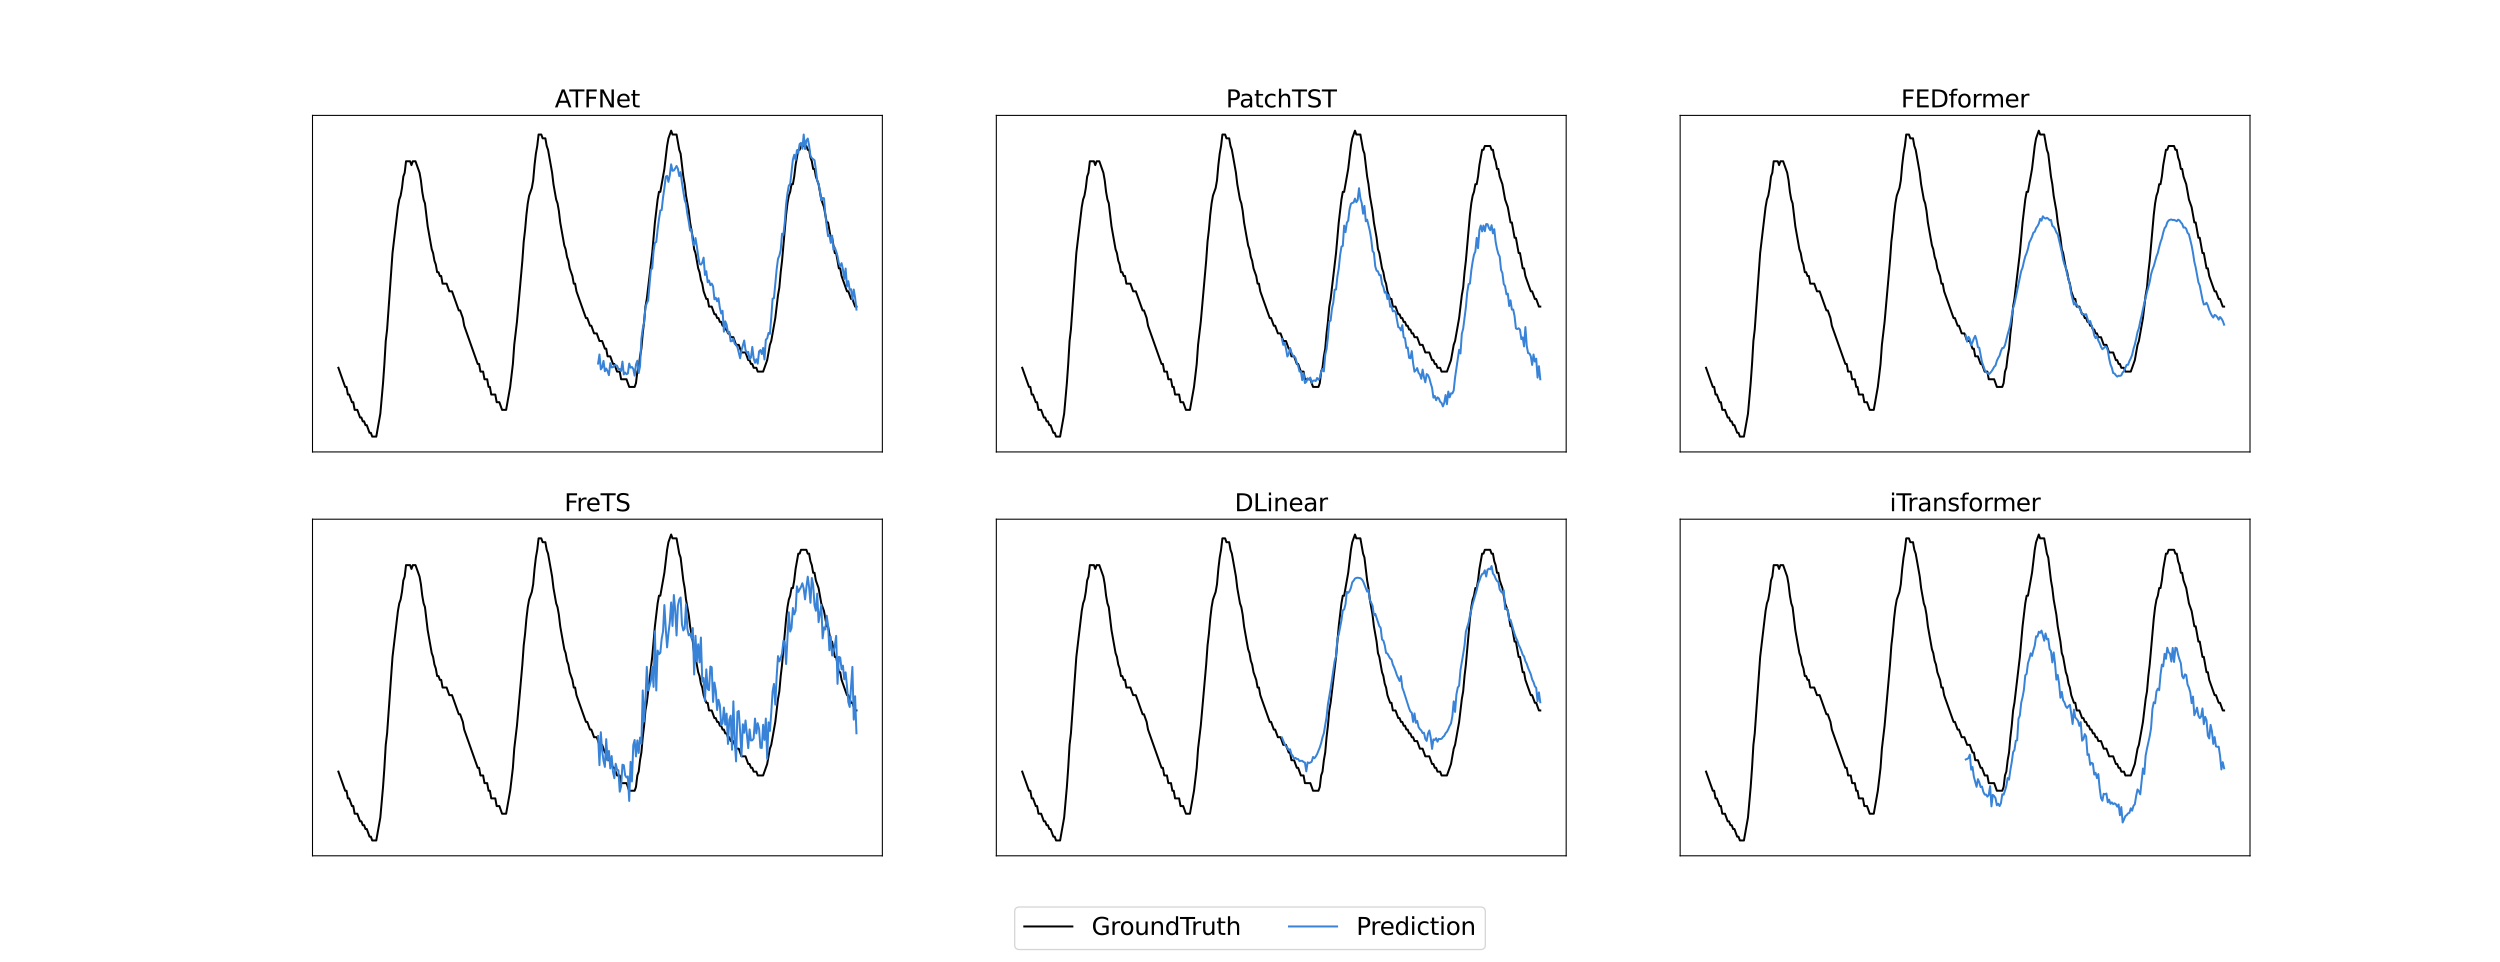 <?xml version="1.0" encoding="utf-8" standalone="no"?>
<!DOCTYPE svg PUBLIC "-//W3C//DTD SVG 1.1//EN"
  "http://www.w3.org/Graphics/SVG/1.1/DTD/svg11.dtd">
<svg xmlns:xlink="http://www.w3.org/1999/xlink" width="1872pt" height="720pt" viewBox="0 0 1872 720" xmlns="http://www.w3.org/2000/svg" version="1.1">
 <defs>
  <style type="text/css">*{stroke-linejoin: round; stroke-linecap: butt}</style>
 </defs>
 <g id="figure_1">
  <g id="patch_1">
   <path d="M 0 720 
L 1872 720 
L 1872 0 
L 0 0 
z
" style="fill: #ffffff"/>
  </g>
  <g id="axes_1">
   <g id="patch_2">
    <path d="M 234 338.4 
L 660.706 338.4 
L 660.706 86.4 
L 234 86.4 
z
" style="fill: #ffffff"/>
   </g>
   <g id="matplotlib.axis_1"/>
   <g id="matplotlib.axis_2"/>
   <g id="line2d_1">
    <path d="M 253.396 275.396 
L 258.46 289.712 
L 259.473 289.712 
L 260.486 295.446 
L 261.498 295.446 
L 263.524 301.167 
L 264.537 301.167 
L 265.55 306.902 
L 267.575 306.902 
L 269.601 312.623 
L 270.614 312.623 
L 271.627 315.49 
L 272.64 315.49 
L 273.652 318.357 
L 274.665 318.357 
L 276.691 324.078 
L 277.704 324.078 
L 278.717 326.945 
L 281.755 326.945 
L 284.793 309.762 
L 286.819 286.851 
L 287.832 272.535 
L 288.845 255.358 
L 289.858 246.763 
L 293.909 189.492 
L 297.96 155.132 
L 298.973 149.398 
L 299.986 146.537 
L 300.999 140.809 
L 302.012 132.221 
L 303.024 129.36 
L 304.037 120.766 
L 307.076 120.766 
L 308.089 123.626 
L 309.101 120.766 
L 311.127 120.766 
L 314.166 129.36 
L 315.178 135.082 
L 316.191 143.677 
L 317.204 149.404 
L 318.217 152.265 
L 320.243 169.448 
L 323.281 186.632 
L 324.294 189.492 
L 325.307 195.22 
L 326.32 198.081 
L 327.332 203.815 
L 328.345 203.815 
L 329.358 206.675 
L 330.371 206.675 
L 331.384 212.403 
L 334.422 212.403 
L 336.448 218.131 
L 338.474 218.131 
L 343.538 232.447 
L 344.551 232.447 
L 346.576 238.168 
L 347.589 243.903 
L 357.717 272.535 
L 358.73 272.535 
L 359.743 278.263 
L 361.769 278.263 
L 362.782 283.99 
L 364.807 283.99 
L 365.82 289.712 
L 366.833 289.712 
L 367.846 295.446 
L 370.884 295.446 
L 371.897 301.167 
L 373.923 301.167 
L 375.948 306.902 
L 378.987 306.902 
L 382.025 289.712 
L 384.051 272.535 
L 385.064 258.219 
L 387.089 241.036 
L 391.141 195.22 
L 392.154 180.904 
L 393.166 172.309 
L 394.179 160.86 
L 395.192 152.265 
L 396.205 146.537 
L 398.231 140.809 
L 399.243 135.082 
L 400.256 123.633 
L 401.269 115.038 
L 402.282 109.31 
L 403.295 100.722 
L 405.32 100.722 
L 406.333 103.582 
L 408.359 103.582 
L 409.372 109.31 
L 410.385 112.177 
L 413.423 129.354 
L 414.436 137.949 
L 416.462 149.404 
L 417.474 152.272 
L 418.487 157.993 
L 419.5 166.581 
L 422.539 183.764 
L 423.551 186.632 
L 424.564 192.353 
L 425.577 195.22 
L 426.59 200.948 
L 428.616 206.675 
L 429.628 212.403 
L 430.641 212.403 
L 431.654 218.131 
L 438.744 238.168 
L 439.757 238.168 
L 441.782 243.903 
L 442.795 243.903 
L 444.821 249.624 
L 446.847 249.624 
L 448.872 255.358 
L 450.898 255.358 
L 452.924 261.079 
L 453.936 261.079 
L 454.949 266.814 
L 456.975 266.814 
L 459.001 272.535 
L 460.013 272.535 
L 462.039 278.263 
L 464.065 278.263 
L 465.077 283.99 
L 469.129 283.99 
L 471.154 289.712 
L 475.206 289.712 
L 476.219 286.851 
L 477.231 278.263 
L 478.244 275.396 
L 479.257 266.814 
L 480.27 261.079 
L 481.283 249.624 
L 482.296 241.036 
L 483.308 229.58 
L 484.321 223.852 
L 488.373 189.492 
L 490.398 166.588 
L 492.424 149.404 
L 493.437 143.67 
L 494.45 143.67 
L 497.488 126.493 
L 499.514 109.31 
L 500.527 103.582 
L 502.552 97.855 
L 503.565 100.722 
L 506.604 100.722 
L 508.629 112.177 
L 509.642 115.038 
L 511.668 132.221 
L 512.681 137.949 
L 513.693 146.537 
L 515.719 157.993 
L 516.732 166.581 
L 518.758 178.037 
L 519.77 186.632 
L 520.783 189.492 
L 522.809 200.948 
L 523.822 203.808 
L 524.835 209.543 
L 525.847 212.403 
L 526.86 218.131 
L 528.886 223.859 
L 529.899 223.859 
L 530.912 229.58 
L 532.937 229.58 
L 534.963 235.308 
L 535.976 235.308 
L 536.989 238.168 
L 538.001 238.168 
L 539.014 241.036 
L 540.027 241.036 
L 541.04 243.903 
L 542.053 243.903 
L 543.066 246.763 
L 544.078 246.763 
L 545.091 249.624 
L 546.104 249.624 
L 547.117 252.491 
L 549.143 252.491 
L 551.168 258.219 
L 553.194 258.219 
L 555.219 263.947 
L 558.258 263.947 
L 560.284 269.674 
L 561.296 269.674 
L 562.309 272.535 
L 563.322 272.535 
L 564.335 275.402 
L 566.361 275.402 
L 567.373 278.263 
L 571.425 278.263 
L 574.463 269.674 
L 576.489 258.219 
L 577.502 255.352 
L 580.54 238.175 
L 582.566 220.998 
L 583.579 215.264 
L 584.592 203.808 
L 585.604 195.22 
L 588.643 160.853 
L 589.656 152.265 
L 590.669 146.544 
L 591.681 143.677 
L 592.694 137.949 
L 593.707 137.949 
L 594.72 132.221 
L 595.733 123.626 
L 597.758 112.171 
L 598.771 112.171 
L 599.784 109.31 
L 603.835 109.31 
L 604.848 112.171 
L 605.861 112.171 
L 606.874 117.905 
L 607.887 120.766 
L 608.9 126.493 
L 609.912 126.493 
L 610.925 132.221 
L 612.951 137.949 
L 614.977 149.404 
L 617.002 155.132 
L 619.028 166.581 
L 620.041 166.581 
L 622.066 178.037 
L 623.079 178.037 
L 625.105 189.492 
L 626.118 189.492 
L 628.143 200.948 
L 629.156 200.948 
L 630.169 206.675 
L 634.22 218.131 
L 635.233 218.131 
L 637.259 223.859 
L 638.272 223.859 
L 640.297 229.58 
L 641.31 229.58 
L 641.31 229.58 
" clip-path="url(#p221e8c5fca)" style="fill: none; stroke: #000000; stroke-width: 1.5; stroke-linecap: square"/>
   </g>
   <g id="line2d_2">
    <path d="M 447.859 272.237 
L 448.872 265.448 
L 449.885 276.581 
L 450.898 275.087 
L 451.911 270.236 
L 452.924 277.967 
L 453.936 275.962 
L 454.949 277.944 
L 455.962 280.93 
L 456.975 271.956 
L 457.988 275.102 
L 459.001 274.971 
L 460.013 273.519 
L 461.026 273.583 
L 462.039 273.835 
L 463.052 276.337 
L 464.065 276.326 
L 465.077 277.715 
L 466.09 270.758 
L 467.103 280.394 
L 468.116 278.953 
L 469.129 280.209 
L 470.142 279.651 
L 471.154 272.235 
L 472.167 275.287 
L 473.18 274.807 
L 474.193 276.224 
L 475.206 281.281 
L 476.219 272.947 
L 477.231 270.095 
L 478.244 279.325 
L 479.257 274.206 
L 480.27 253.716 
L 481.283 246.286 
L 482.296 241.495 
L 483.308 229.978 
L 484.321 227.044 
L 485.334 224.979 
L 487.36 201.959 
L 488.373 201.025 
L 489.385 188.168 
L 490.398 181.774 
L 491.411 181.218 
L 492.424 171.84 
L 493.437 164.036 
L 494.45 157.575 
L 495.462 157.305 
L 496.475 147.962 
L 497.488 141.021 
L 498.501 132.288 
L 499.514 131.7 
L 500.527 136.163 
L 501.539 131.276 
L 502.552 123.057 
L 503.565 127.875 
L 504.578 127.665 
L 505.591 126.085 
L 506.604 124.268 
L 507.616 126.413 
L 508.629 131.843 
L 509.642 128.883 
L 510.655 136.987 
L 512.681 149.73 
L 513.693 152.552 
L 514.706 160.344 
L 515.719 165.829 
L 516.732 172.621 
L 517.745 171.685 
L 518.758 181.123 
L 519.77 183.693 
L 520.783 178.269 
L 521.796 184.33 
L 522.809 191.756 
L 523.822 197.597 
L 524.835 198.143 
L 525.847 196.722 
L 526.86 192.908 
L 527.873 205.902 
L 528.886 203.097 
L 529.899 211.349 
L 530.912 209.999 
L 531.924 213.585 
L 532.937 212.346 
L 533.95 214.442 
L 534.963 224.103 
L 535.976 222.926 
L 536.989 225.611 
L 538.001 223.312 
L 539.014 230.555 
L 540.027 234.733 
L 541.04 232.698 
L 542.053 248.352 
L 543.066 240.616 
L 544.078 243.095 
L 545.091 249.225 
L 546.104 248.442 
L 547.117 255.57 
L 548.13 255.436 
L 549.143 253.654 
L 550.155 257.371 
L 551.168 258.414 
L 552.181 259.908 
L 554.207 268.264 
L 555.219 262.386 
L 557.245 254.959 
L 558.258 262.1 
L 559.271 264.205 
L 560.284 263.461 
L 561.296 268.977 
L 562.309 267.672 
L 563.322 259.76 
L 564.335 268.241 
L 565.348 271.628 
L 566.361 268.999 
L 567.373 272.328 
L 568.386 263.146 
L 569.399 262.136 
L 570.412 265.113 
L 571.425 260.514 
L 572.438 269.183 
L 573.45 254.337 
L 574.463 253.445 
L 575.476 249.277 
L 576.489 250.017 
L 577.502 238.138 
L 578.515 223.652 
L 579.527 223.273 
L 581.553 201.682 
L 582.566 193.793 
L 583.579 191.439 
L 584.592 187.169 
L 585.604 174.995 
L 586.617 175.738 
L 587.63 166.526 
L 588.643 152.887 
L 589.656 144.708 
L 590.669 138.952 
L 591.681 137.813 
L 593.707 119.53 
L 594.72 115.873 
L 595.733 119.781 
L 596.746 112.467 
L 597.758 114.554 
L 598.771 107.847 
L 599.784 106.975 
L 600.797 111.384 
L 601.81 100.712 
L 602.823 111.593 
L 603.835 105.122 
L 604.848 103.748 
L 605.861 108.931 
L 606.874 116.686 
L 607.887 118.397 
L 609.912 119.946 
L 610.925 127.036 
L 611.938 135.472 
L 612.951 137.563 
L 613.964 142.859 
L 614.977 149.982 
L 615.989 148.164 
L 617.002 148.472 
L 618.015 160.536 
L 619.028 169.517 
L 620.041 176.842 
L 621.054 175.84 
L 622.066 181.834 
L 623.079 176.445 
L 624.092 187.051 
L 625.105 185.305 
L 626.118 188.232 
L 627.131 191.817 
L 628.143 197.186 
L 629.156 199.168 
L 630.169 197.047 
L 631.182 201.712 
L 632.195 208.891 
L 633.208 201.081 
L 634.22 214.504 
L 635.233 210.548 
L 636.246 216.998 
L 637.259 216.521 
L 638.272 224.246 
L 639.284 216.795 
L 640.297 222.863 
L 641.31 231.822 
L 641.31 231.822 
" clip-path="url(#p221e8c5fca)" style="fill: none; stroke: #3883d7; stroke-width: 1.5; stroke-linecap: square"/>
   </g>
   <g id="patch_3">
    <path d="M 234 338.4 
L 234 86.4 
" style="fill: none; stroke: #000000; stroke-width: 0.8; stroke-linejoin: miter; stroke-linecap: square"/>
   </g>
   <g id="patch_4">
    <path d="M 660.706 338.4 
L 660.706 86.4 
" style="fill: none; stroke: #000000; stroke-width: 0.8; stroke-linejoin: miter; stroke-linecap: square"/>
   </g>
   <g id="patch_5">
    <path d="M 234 338.4 
L 660.706 338.4 
" style="fill: none; stroke: #000000; stroke-width: 0.8; stroke-linejoin: miter; stroke-linecap: square"/>
   </g>
   <g id="patch_6">
    <path d="M 234 86.4 
L 660.706 86.4 
" style="fill: none; stroke: #000000; stroke-width: 0.8; stroke-linejoin: miter; stroke-linecap: square"/>
   </g>
   <g id="text_1">
    <!-- ATFNet -->
    <g transform="translate(415.421 80.4)scale(0.18 -0.18)">
     <defs>
      <path id="DejaVuSans-41" d="M 2188 4044 
L 1331 1722 
L 3047 1722 
L 2188 4044 
z
M 1831 4666 
L 2547 4666 
L 4325 0 
L 3669 0 
L 3244 1197 
L 1141 1197 
L 716 0 
L 50 0 
L 1831 4666 
z
" transform="scale(0.016)"/>
      <path id="DejaVuSans-54" d="M -19 4666 
L 3928 4666 
L 3928 4134 
L 2272 4134 
L 2272 0 
L 1638 0 
L 1638 4134 
L -19 4134 
L -19 4666 
z
" transform="scale(0.016)"/>
      <path id="DejaVuSans-46" d="M 628 4666 
L 3309 4666 
L 3309 4134 
L 1259 4134 
L 1259 2759 
L 3109 2759 
L 3109 2228 
L 1259 2228 
L 1259 0 
L 628 0 
L 628 4666 
z
" transform="scale(0.016)"/>
      <path id="DejaVuSans-4e" d="M 628 4666 
L 1478 4666 
L 3547 763 
L 3547 4666 
L 4159 4666 
L 4159 0 
L 3309 0 
L 1241 3903 
L 1241 0 
L 628 0 
L 628 4666 
z
" transform="scale(0.016)"/>
      <path id="DejaVuSans-65" d="M 3597 1894 
L 3597 1613 
L 953 1613 
Q 991 1019 1311 708 
Q 1631 397 2203 397 
Q 2534 397 2845 478 
Q 3156 559 3463 722 
L 3463 178 
Q 3153 47 2828 -22 
Q 2503 -91 2169 -91 
Q 1331 -91 842 396 
Q 353 884 353 1716 
Q 353 2575 817 3079 
Q 1281 3584 2069 3584 
Q 2775 3584 3186 3129 
Q 3597 2675 3597 1894 
z
M 3022 2063 
Q 3016 2534 2758 2815 
Q 2500 3097 2075 3097 
Q 1594 3097 1305 2825 
Q 1016 2553 972 2059 
L 3022 2063 
z
" transform="scale(0.016)"/>
      <path id="DejaVuSans-74" d="M 1172 4494 
L 1172 3500 
L 2356 3500 
L 2356 3053 
L 1172 3053 
L 1172 1153 
Q 1172 725 1289 603 
Q 1406 481 1766 481 
L 2356 481 
L 2356 0 
L 1766 0 
Q 1100 0 847 248 
Q 594 497 594 1153 
L 594 3053 
L 172 3053 
L 172 3500 
L 594 3500 
L 594 4494 
L 1172 4494 
z
" transform="scale(0.016)"/>
     </defs>
     <use xlink:href="#DejaVuSans-41"/>
     <use xlink:href="#DejaVuSans-54" x="60.658"/>
     <use xlink:href="#DejaVuSans-46" x="121.742"/>
     <use xlink:href="#DejaVuSans-4e" x="179.262"/>
     <use xlink:href="#DejaVuSans-65" x="254.066"/>
     <use xlink:href="#DejaVuSans-74" x="315.59"/>
    </g>
   </g>
  </g>
  <g id="axes_2">
   <g id="patch_7">
    <path d="M 746.047 338.4 
L 1172.753 338.4 
L 1172.753 86.4 
L 746.047 86.4 
z
" style="fill: #ffffff"/>
   </g>
   <g id="matplotlib.axis_3"/>
   <g id="matplotlib.axis_4"/>
   <g id="line2d_3">
    <path d="M 765.443 275.396 
L 770.507 289.712 
L 771.52 289.712 
L 772.533 295.446 
L 773.545 295.446 
L 775.571 301.167 
L 776.584 301.167 
L 777.597 306.902 
L 779.622 306.902 
L 781.648 312.623 
L 782.661 312.623 
L 783.674 315.49 
L 784.687 315.49 
L 785.699 318.357 
L 786.712 318.357 
L 788.738 324.078 
L 789.751 324.078 
L 790.764 326.945 
L 793.802 326.945 
L 796.841 309.762 
L 798.866 286.851 
L 799.879 272.535 
L 800.892 255.358 
L 801.905 246.763 
L 805.956 189.492 
L 810.007 155.132 
L 811.02 149.398 
L 812.033 146.537 
L 813.046 140.809 
L 814.059 132.221 
L 815.072 129.36 
L 816.084 120.766 
L 819.123 120.766 
L 820.136 123.626 
L 821.149 120.766 
L 823.174 120.766 
L 826.213 129.36 
L 827.225 135.082 
L 828.238 143.677 
L 829.251 149.404 
L 830.264 152.265 
L 832.29 169.448 
L 835.328 186.632 
L 836.341 189.492 
L 837.354 195.22 
L 838.367 198.081 
L 839.379 203.815 
L 840.392 203.815 
L 841.405 206.675 
L 842.418 206.675 
L 843.431 212.403 
L 846.469 212.403 
L 848.495 218.131 
L 850.521 218.131 
L 855.585 232.447 
L 856.598 232.447 
L 858.623 238.168 
L 859.636 243.903 
L 869.764 272.535 
L 870.777 272.535 
L 871.79 278.263 
L 873.816 278.263 
L 874.829 283.99 
L 876.854 283.99 
L 877.867 289.712 
L 878.88 289.712 
L 879.893 295.446 
L 882.931 295.446 
L 883.944 301.167 
L 885.97 301.167 
L 887.995 306.902 
L 891.034 306.902 
L 894.072 289.712 
L 896.098 272.535 
L 897.111 258.219 
L 899.137 241.036 
L 903.188 195.22 
L 904.201 180.904 
L 905.214 172.309 
L 906.226 160.86 
L 907.239 152.265 
L 908.252 146.537 
L 910.278 140.809 
L 911.291 135.082 
L 912.303 123.633 
L 913.316 115.038 
L 914.329 109.31 
L 915.342 100.722 
L 917.367 100.722 
L 918.38 103.582 
L 920.406 103.582 
L 921.419 109.31 
L 922.432 112.177 
L 925.47 129.354 
L 926.483 137.949 
L 928.509 149.404 
L 929.521 152.272 
L 930.534 157.993 
L 931.547 166.581 
L 934.586 183.764 
L 935.598 186.632 
L 936.611 192.353 
L 937.624 195.22 
L 938.637 200.948 
L 940.663 206.675 
L 941.675 212.403 
L 942.688 212.403 
L 943.701 218.131 
L 950.791 238.168 
L 951.804 238.168 
L 953.829 243.903 
L 954.842 243.903 
L 956.868 249.624 
L 958.894 249.624 
L 960.919 255.358 
L 962.945 255.358 
L 964.971 261.079 
L 965.983 261.079 
L 966.996 266.814 
L 969.022 266.814 
L 971.048 272.535 
L 972.06 272.535 
L 974.086 278.263 
L 976.112 278.263 
L 977.125 283.99 
L 981.176 283.99 
L 983.202 289.712 
L 987.253 289.712 
L 988.266 286.851 
L 989.279 278.263 
L 990.291 275.396 
L 991.304 266.814 
L 992.317 261.079 
L 993.33 249.624 
L 994.343 241.036 
L 995.356 229.58 
L 996.368 223.852 
L 1000.42 189.492 
L 1002.445 166.588 
L 1004.471 149.404 
L 1005.484 143.67 
L 1006.497 143.67 
L 1009.535 126.493 
L 1011.561 109.31 
L 1012.574 103.582 
L 1014.599 97.855 
L 1015.612 100.722 
L 1018.651 100.722 
L 1020.676 112.177 
L 1021.689 115.038 
L 1023.715 132.221 
L 1024.728 137.949 
L 1025.74 146.537 
L 1027.766 157.993 
L 1028.779 166.581 
L 1030.805 178.037 
L 1031.817 186.632 
L 1032.83 189.492 
L 1034.856 200.948 
L 1035.869 203.808 
L 1036.882 209.543 
L 1037.894 212.403 
L 1038.907 218.131 
L 1040.933 223.859 
L 1041.946 223.859 
L 1042.959 229.58 
L 1044.984 229.58 
L 1047.01 235.308 
L 1048.023 235.308 
L 1049.036 238.168 
L 1050.048 238.168 
L 1051.061 241.036 
L 1052.074 241.036 
L 1053.087 243.903 
L 1054.1 243.903 
L 1055.113 246.763 
L 1056.125 246.763 
L 1057.138 249.624 
L 1058.151 249.624 
L 1059.164 252.491 
L 1061.19 252.491 
L 1063.215 258.219 
L 1065.241 258.219 
L 1067.267 263.947 
L 1070.305 263.947 
L 1072.331 269.674 
L 1073.344 269.674 
L 1074.356 272.535 
L 1075.369 272.535 
L 1076.382 275.402 
L 1078.408 275.402 
L 1079.421 278.263 
L 1083.472 278.263 
L 1086.51 269.674 
L 1088.536 258.219 
L 1089.549 255.352 
L 1092.587 238.175 
L 1094.613 220.998 
L 1095.626 215.264 
L 1096.639 203.808 
L 1097.651 195.22 
L 1100.69 160.853 
L 1101.703 152.265 
L 1102.716 146.544 
L 1103.728 143.677 
L 1104.741 137.949 
L 1105.754 137.949 
L 1106.767 132.221 
L 1107.78 123.626 
L 1109.805 112.171 
L 1110.818 112.171 
L 1111.831 109.31 
L 1115.882 109.31 
L 1116.895 112.171 
L 1117.908 112.171 
L 1118.921 117.905 
L 1119.934 120.766 
L 1120.947 126.493 
L 1121.959 126.493 
L 1122.972 132.221 
L 1124.998 137.949 
L 1127.024 149.404 
L 1129.049 155.132 
L 1131.075 166.581 
L 1132.088 166.581 
L 1134.113 178.037 
L 1135.126 178.037 
L 1137.152 189.492 
L 1138.165 189.492 
L 1140.19 200.948 
L 1141.203 200.948 
L 1142.216 206.675 
L 1146.267 218.131 
L 1147.28 218.131 
L 1149.306 223.859 
L 1150.319 223.859 
L 1152.344 229.58 
L 1153.357 229.58 
L 1153.357 229.58 
" clip-path="url(#p0a111e2500)" style="fill: none; stroke: #000000; stroke-width: 1.5; stroke-linecap: square"/>
   </g>
   <g id="line2d_4">
    <path d="M 959.906 253.803 
L 960.919 258.241 
L 961.932 256.85 
L 962.945 260.971 
L 963.958 266.949 
L 964.971 265.327 
L 965.983 260.562 
L 966.996 263.947 
L 968.009 266.013 
L 969.022 267.384 
L 970.035 267.883 
L 971.048 271.863 
L 972.06 273.872 
L 973.073 278.242 
L 974.086 277.973 
L 975.099 284.628 
L 976.112 279.423 
L 977.125 286.824 
L 978.137 285.963 
L 979.15 283.244 
L 980.163 284.058 
L 981.176 282.738 
L 982.189 286.719 
L 983.202 285.066 
L 984.214 284.883 
L 985.227 285.331 
L 986.24 283.048 
L 987.253 284.295 
L 988.266 282.899 
L 989.279 278.297 
L 990.291 276.297 
L 991.304 278.116 
L 992.317 265.73 
L 993.33 261.454 
L 994.343 252.534 
L 995.356 240.837 
L 996.368 240.031 
L 997.381 231.055 
L 998.394 226.459 
L 999.407 216.906 
L 1000.42 216.782 
L 1001.433 207.106 
L 1002.445 201.118 
L 1003.458 191.142 
L 1004.471 184.694 
L 1005.484 184.094 
L 1006.497 168.947 
L 1007.509 173.86 
L 1008.522 166.786 
L 1009.535 165.189 
L 1010.548 156.661 
L 1011.561 152.636 
L 1012.574 151.915 
L 1013.586 151.627 
L 1014.599 148.713 
L 1015.612 151.39 
L 1016.625 149.884 
L 1017.638 140.933 
L 1018.651 148.47 
L 1019.663 152.048 
L 1020.676 160.034 
L 1021.689 154.179 
L 1022.702 165.667 
L 1023.715 164.47 
L 1025.74 172.962 
L 1026.753 178.937 
L 1027.766 187.963 
L 1028.779 189.291 
L 1029.792 199.492 
L 1030.805 202.704 
L 1031.817 203.174 
L 1032.83 206.006 
L 1033.843 206.024 
L 1034.856 212.688 
L 1035.869 214.9 
L 1036.882 219.182 
L 1037.894 218.491 
L 1038.907 223.939 
L 1039.92 220.973 
L 1040.933 229.689 
L 1041.946 229.28 
L 1042.959 233.127 
L 1043.971 232.85 
L 1044.984 233.492 
L 1047.01 244.916 
L 1048.023 245.445 
L 1049.036 247.407 
L 1050.048 243.432 
L 1051.061 252.658 
L 1052.074 253.208 
L 1053.087 260.552 
L 1054.1 260.206 
L 1055.113 267.934 
L 1056.125 268.269 
L 1057.138 262.902 
L 1058.151 272.107 
L 1059.164 278.331 
L 1060.177 277.296 
L 1061.19 275.61 
L 1062.202 279.169 
L 1063.215 280.335 
L 1064.228 283.651 
L 1065.241 276.724 
L 1066.254 282.466 
L 1067.267 286.286 
L 1068.279 280.103 
L 1069.292 280.908 
L 1070.305 283.171 
L 1071.318 287.121 
L 1072.331 290.397 
L 1073.344 297.747 
L 1074.356 296.524 
L 1075.369 299.671 
L 1076.382 297.518 
L 1077.395 298.298 
L 1078.408 300.888 
L 1079.421 301.698 
L 1080.433 304.31 
L 1081.446 301.711 
L 1082.459 295.786 
L 1083.472 302.66 
L 1084.485 293.189 
L 1085.498 297.513 
L 1086.51 294.516 
L 1087.523 294.584 
L 1088.536 292.375 
L 1089.549 282.694 
L 1092.587 261.933 
L 1093.6 264.681 
L 1094.613 249.845 
L 1095.626 246.119 
L 1097.651 230.092 
L 1098.664 218.772 
L 1099.677 212.758 
L 1100.69 212.343 
L 1101.703 202.614 
L 1102.716 195.938 
L 1103.728 190.7 
L 1104.741 188.295 
L 1105.754 178.112 
L 1106.767 185.83 
L 1107.78 172.291 
L 1108.793 168.855 
L 1109.805 173.281 
L 1110.818 168.921 
L 1111.831 173.147 
L 1112.844 167.798 
L 1113.857 167.828 
L 1114.87 170.663 
L 1115.882 172.334 
L 1116.895 168.608 
L 1117.908 174.741 
L 1118.921 171.624 
L 1119.934 181.066 
L 1120.947 186.373 
L 1121.959 190.161 
L 1122.972 192.061 
L 1123.985 202.108 
L 1124.998 204.448 
L 1126.011 212.719 
L 1127.024 214.269 
L 1128.036 220.428 
L 1129.049 219.857 
L 1130.062 229.136 
L 1131.075 224.855 
L 1132.088 231.811 
L 1133.101 231.785 
L 1134.113 236.76 
L 1135.126 245.908 
L 1136.139 246.435 
L 1137.152 245.778 
L 1138.165 246.847 
L 1139.178 253.962 
L 1140.19 252.611 
L 1141.203 259.398 
L 1142.216 244.929 
L 1143.229 259.015 
L 1144.242 264.407 
L 1145.255 264.673 
L 1146.267 266.808 
L 1147.28 273.276 
L 1148.293 265.44 
L 1149.306 270.748 
L 1150.319 268.58 
L 1151.332 282.742 
L 1152.344 274.21 
L 1153.357 284.004 
L 1153.357 284.004 
" clip-path="url(#p0a111e2500)" style="fill: none; stroke: #3883d7; stroke-width: 1.5; stroke-linecap: square"/>
   </g>
   <g id="patch_8">
    <path d="M 746.047 338.4 
L 746.047 86.4 
" style="fill: none; stroke: #000000; stroke-width: 0.8; stroke-linejoin: miter; stroke-linecap: square"/>
   </g>
   <g id="patch_9">
    <path d="M 1172.753 338.4 
L 1172.753 86.4 
" style="fill: none; stroke: #000000; stroke-width: 0.8; stroke-linejoin: miter; stroke-linecap: square"/>
   </g>
   <g id="patch_10">
    <path d="M 746.047 338.4 
L 1172.753 338.4 
" style="fill: none; stroke: #000000; stroke-width: 0.8; stroke-linejoin: miter; stroke-linecap: square"/>
   </g>
   <g id="patch_11">
    <path d="M 746.047 86.4 
L 1172.753 86.4 
" style="fill: none; stroke: #000000; stroke-width: 0.8; stroke-linejoin: miter; stroke-linecap: square"/>
   </g>
   <g id="text_2">
    <!-- PatchTST -->
    <g transform="translate(917.975 80.4)scale(0.18 -0.18)">
     <defs>
      <path id="DejaVuSans-50" d="M 1259 4147 
L 1259 2394 
L 2053 2394 
Q 2494 2394 2734 2622 
Q 2975 2850 2975 3272 
Q 2975 3691 2734 3919 
Q 2494 4147 2053 4147 
L 1259 4147 
z
M 628 4666 
L 2053 4666 
Q 2838 4666 3239 4311 
Q 3641 3956 3641 3272 
Q 3641 2581 3239 2228 
Q 2838 1875 2053 1875 
L 1259 1875 
L 1259 0 
L 628 0 
L 628 4666 
z
" transform="scale(0.016)"/>
      <path id="DejaVuSans-61" d="M 2194 1759 
Q 1497 1759 1228 1600 
Q 959 1441 959 1056 
Q 959 750 1161 570 
Q 1363 391 1709 391 
Q 2188 391 2477 730 
Q 2766 1069 2766 1631 
L 2766 1759 
L 2194 1759 
z
M 3341 1997 
L 3341 0 
L 2766 0 
L 2766 531 
Q 2569 213 2275 61 
Q 1981 -91 1556 -91 
Q 1019 -91 701 211 
Q 384 513 384 1019 
Q 384 1609 779 1909 
Q 1175 2209 1959 2209 
L 2766 2209 
L 2766 2266 
Q 2766 2663 2505 2880 
Q 2244 3097 1772 3097 
Q 1472 3097 1187 3025 
Q 903 2953 641 2809 
L 641 3341 
Q 956 3463 1253 3523 
Q 1550 3584 1831 3584 
Q 2591 3584 2966 3190 
Q 3341 2797 3341 1997 
z
" transform="scale(0.016)"/>
      <path id="DejaVuSans-63" d="M 3122 3366 
L 3122 2828 
Q 2878 2963 2633 3030 
Q 2388 3097 2138 3097 
Q 1578 3097 1268 2742 
Q 959 2388 959 1747 
Q 959 1106 1268 751 
Q 1578 397 2138 397 
Q 2388 397 2633 464 
Q 2878 531 3122 666 
L 3122 134 
Q 2881 22 2623 -34 
Q 2366 -91 2075 -91 
Q 1284 -91 818 406 
Q 353 903 353 1747 
Q 353 2603 823 3093 
Q 1294 3584 2113 3584 
Q 2378 3584 2631 3529 
Q 2884 3475 3122 3366 
z
" transform="scale(0.016)"/>
      <path id="DejaVuSans-68" d="M 3513 2113 
L 3513 0 
L 2938 0 
L 2938 2094 
Q 2938 2591 2744 2837 
Q 2550 3084 2163 3084 
Q 1697 3084 1428 2787 
Q 1159 2491 1159 1978 
L 1159 0 
L 581 0 
L 581 4863 
L 1159 4863 
L 1159 2956 
Q 1366 3272 1645 3428 
Q 1925 3584 2291 3584 
Q 2894 3584 3203 3211 
Q 3513 2838 3513 2113 
z
" transform="scale(0.016)"/>
      <path id="DejaVuSans-53" d="M 3425 4513 
L 3425 3897 
Q 3066 4069 2747 4153 
Q 2428 4238 2131 4238 
Q 1616 4238 1336 4038 
Q 1056 3838 1056 3469 
Q 1056 3159 1242 3001 
Q 1428 2844 1947 2747 
L 2328 2669 
Q 3034 2534 3370 2195 
Q 3706 1856 3706 1288 
Q 3706 609 3251 259 
Q 2797 -91 1919 -91 
Q 1588 -91 1214 -16 
Q 841 59 441 206 
L 441 856 
Q 825 641 1194 531 
Q 1563 422 1919 422 
Q 2459 422 2753 634 
Q 3047 847 3047 1241 
Q 3047 1584 2836 1778 
Q 2625 1972 2144 2069 
L 1759 2144 
Q 1053 2284 737 2584 
Q 422 2884 422 3419 
Q 422 4038 858 4394 
Q 1294 4750 2059 4750 
Q 2388 4750 2728 4690 
Q 3069 4631 3425 4513 
z
" transform="scale(0.016)"/>
     </defs>
     <use xlink:href="#DejaVuSans-50"/>
     <use xlink:href="#DejaVuSans-61" x="55.803"/>
     <use xlink:href="#DejaVuSans-74" x="117.082"/>
     <use xlink:href="#DejaVuSans-63" x="156.291"/>
     <use xlink:href="#DejaVuSans-68" x="211.271"/>
     <use xlink:href="#DejaVuSans-54" x="274.65"/>
     <use xlink:href="#DejaVuSans-53" x="335.734"/>
     <use xlink:href="#DejaVuSans-54" x="399.211"/>
    </g>
   </g>
  </g>
  <g id="axes_3">
   <g id="patch_12">
    <path d="M 1258.094 338.4 
L 1684.8 338.4 
L 1684.8 86.4 
L 1258.094 86.4 
z
" style="fill: #ffffff"/>
   </g>
   <g id="matplotlib.axis_5"/>
   <g id="matplotlib.axis_6"/>
   <g id="line2d_5">
    <path d="M 1277.49 275.396 
L 1282.554 289.712 
L 1283.567 289.712 
L 1284.58 295.446 
L 1285.592 295.446 
L 1287.618 301.167 
L 1288.631 301.167 
L 1289.644 306.902 
L 1291.669 306.902 
L 1293.695 312.623 
L 1294.708 312.623 
L 1295.721 315.49 
L 1296.734 315.49 
L 1297.746 318.357 
L 1298.759 318.357 
L 1300.785 324.078 
L 1301.798 324.078 
L 1302.811 326.945 
L 1305.849 326.945 
L 1308.888 309.762 
L 1310.913 286.851 
L 1311.926 272.535 
L 1312.939 255.358 
L 1313.952 246.763 
L 1318.003 189.492 
L 1322.054 155.132 
L 1323.067 149.398 
L 1324.08 146.537 
L 1325.093 140.809 
L 1326.106 132.221 
L 1327.119 129.36 
L 1328.131 120.766 
L 1331.17 120.766 
L 1332.183 123.626 
L 1333.196 120.766 
L 1335.221 120.766 
L 1338.26 129.36 
L 1339.273 135.082 
L 1340.285 143.677 
L 1341.298 149.404 
L 1342.311 152.265 
L 1344.337 169.448 
L 1347.375 186.632 
L 1348.388 189.492 
L 1349.401 195.22 
L 1350.414 198.081 
L 1351.427 203.815 
L 1352.439 203.815 
L 1353.452 206.675 
L 1354.465 206.675 
L 1355.478 212.403 
L 1358.516 212.403 
L 1360.542 218.131 
L 1362.568 218.131 
L 1367.632 232.447 
L 1368.645 232.447 
L 1370.67 238.168 
L 1371.683 243.903 
L 1381.811 272.535 
L 1382.824 272.535 
L 1383.837 278.263 
L 1385.863 278.263 
L 1386.876 283.99 
L 1388.901 283.99 
L 1389.914 289.712 
L 1390.927 289.712 
L 1391.94 295.446 
L 1394.978 295.446 
L 1395.991 301.167 
L 1398.017 301.167 
L 1400.042 306.902 
L 1403.081 306.902 
L 1406.119 289.712 
L 1408.145 272.535 
L 1409.158 258.219 
L 1411.184 241.036 
L 1415.235 195.22 
L 1416.248 180.904 
L 1417.261 172.309 
L 1418.273 160.86 
L 1419.286 152.265 
L 1420.299 146.537 
L 1422.325 140.809 
L 1423.338 135.082 
L 1424.35 123.633 
L 1425.363 115.038 
L 1426.376 109.31 
L 1427.389 100.722 
L 1429.415 100.722 
L 1430.427 103.582 
L 1432.453 103.582 
L 1433.466 109.31 
L 1434.479 112.177 
L 1437.517 129.354 
L 1438.53 137.949 
L 1440.556 149.404 
L 1441.569 152.272 
L 1442.581 157.993 
L 1443.594 166.581 
L 1446.633 183.764 
L 1447.646 186.632 
L 1448.658 192.353 
L 1449.671 195.22 
L 1450.684 200.948 
L 1452.71 206.675 
L 1453.723 212.403 
L 1454.735 212.403 
L 1455.748 218.131 
L 1462.838 238.168 
L 1463.851 238.168 
L 1465.876 243.903 
L 1466.889 243.903 
L 1468.915 249.624 
L 1470.941 249.624 
L 1472.966 255.358 
L 1474.992 255.358 
L 1477.018 261.079 
L 1478.03 261.079 
L 1479.043 266.814 
L 1481.069 266.814 
L 1483.095 272.535 
L 1484.107 272.535 
L 1486.133 278.263 
L 1488.159 278.263 
L 1489.172 283.99 
L 1493.223 283.99 
L 1495.249 289.712 
L 1499.3 289.712 
L 1500.313 286.851 
L 1501.326 278.263 
L 1502.338 275.396 
L 1503.351 266.814 
L 1504.364 261.079 
L 1505.377 249.624 
L 1506.39 241.036 
L 1507.403 229.58 
L 1508.415 223.852 
L 1512.467 189.492 
L 1514.492 166.588 
L 1516.518 149.404 
L 1517.531 143.67 
L 1518.544 143.67 
L 1521.582 126.493 
L 1523.608 109.31 
L 1524.621 103.582 
L 1526.646 97.855 
L 1527.659 100.722 
L 1530.698 100.722 
L 1532.723 112.177 
L 1533.736 115.038 
L 1535.762 132.221 
L 1536.775 137.949 
L 1537.788 146.537 
L 1539.813 157.993 
L 1540.826 166.581 
L 1542.852 178.037 
L 1543.865 186.632 
L 1544.877 189.492 
L 1546.903 200.948 
L 1547.916 203.808 
L 1548.929 209.543 
L 1549.941 212.403 
L 1550.954 218.131 
L 1552.98 223.859 
L 1553.993 223.859 
L 1555.006 229.58 
L 1557.031 229.58 
L 1559.057 235.308 
L 1560.07 235.308 
L 1561.083 238.168 
L 1562.095 238.168 
L 1563.108 241.036 
L 1564.121 241.036 
L 1565.134 243.903 
L 1566.147 243.903 
L 1567.16 246.763 
L 1568.172 246.763 
L 1569.185 249.624 
L 1570.198 249.624 
L 1571.211 252.491 
L 1573.237 252.491 
L 1575.262 258.219 
L 1577.288 258.219 
L 1579.314 263.947 
L 1582.352 263.947 
L 1584.378 269.674 
L 1585.391 269.674 
L 1586.403 272.535 
L 1587.416 272.535 
L 1588.429 275.402 
L 1590.455 275.402 
L 1591.468 278.263 
L 1595.519 278.263 
L 1598.557 269.674 
L 1600.583 258.219 
L 1601.596 255.352 
L 1604.634 238.175 
L 1606.66 220.998 
L 1607.673 215.264 
L 1608.686 203.808 
L 1609.699 195.22 
L 1612.737 160.853 
L 1613.75 152.265 
L 1614.763 146.544 
L 1615.776 143.677 
L 1616.788 137.949 
L 1617.801 137.949 
L 1618.814 132.221 
L 1619.827 123.626 
L 1621.853 112.171 
L 1622.865 112.171 
L 1623.878 109.31 
L 1627.93 109.31 
L 1628.942 112.171 
L 1629.955 112.171 
L 1630.968 117.905 
L 1631.981 120.766 
L 1632.994 126.493 
L 1634.007 126.493 
L 1635.019 132.221 
L 1637.045 137.949 
L 1639.071 149.404 
L 1641.096 155.132 
L 1643.122 166.581 
L 1644.135 166.581 
L 1646.16 178.037 
L 1647.173 178.037 
L 1649.199 189.492 
L 1650.212 189.492 
L 1652.237 200.948 
L 1653.25 200.948 
L 1654.263 206.675 
L 1658.314 218.131 
L 1659.327 218.131 
L 1661.353 223.859 
L 1662.366 223.859 
L 1664.391 229.58 
L 1665.404 229.58 
L 1665.404 229.58 
" clip-path="url(#p1a53a23b5f)" style="fill: none; stroke: #000000; stroke-width: 1.5; stroke-linecap: square"/>
   </g>
   <g id="line2d_6">
    <path d="M 1471.953 251.17 
L 1472.966 255.838 
L 1473.979 252.209 
L 1474.992 253.764 
L 1476.005 258.544 
L 1477.018 256.247 
L 1478.03 253.452 
L 1479.043 251.479 
L 1480.056 254.686 
L 1481.069 259.965 
L 1482.082 260.425 
L 1484.107 271.135 
L 1485.12 273.844 
L 1486.133 276.895 
L 1487.146 278.712 
L 1488.159 279.094 
L 1489.172 280.286 
L 1490.184 279.323 
L 1491.197 278.126 
L 1492.21 276.534 
L 1493.223 274.681 
L 1494.236 273.679 
L 1495.249 270.158 
L 1496.261 268.004 
L 1497.274 266.328 
L 1498.287 262.85 
L 1499.3 260.616 
L 1500.313 260.504 
L 1501.326 258.468 
L 1503.351 250.288 
L 1504.364 246.86 
L 1505.377 242.712 
L 1506.39 236.325 
L 1507.403 230.834 
L 1508.415 227.496 
L 1513.48 202.911 
L 1514.492 200.416 
L 1515.505 195.894 
L 1516.518 191.95 
L 1517.531 189.561 
L 1518.544 186.306 
L 1519.557 181.545 
L 1520.569 179.547 
L 1521.582 177.286 
L 1522.595 174.175 
L 1523.608 173.555 
L 1524.621 170.83 
L 1525.634 169.431 
L 1526.646 167.525 
L 1527.659 163.868 
L 1528.672 165.262 
L 1529.685 161.951 
L 1530.698 163.155 
L 1531.711 163.711 
L 1532.723 163.086 
L 1533.736 163.755 
L 1534.749 164.904 
L 1535.762 164.68 
L 1536.775 169.136 
L 1537.788 169.821 
L 1538.8 171.467 
L 1539.813 174.042 
L 1540.826 175.431 
L 1543.865 188.699 
L 1544.877 194.408 
L 1545.89 198.222 
L 1546.903 199.941 
L 1547.916 205.892 
L 1548.929 208.851 
L 1549.941 213.485 
L 1550.954 220.033 
L 1552.98 228.067 
L 1553.993 226.504 
L 1555.006 227.971 
L 1556.018 230.067 
L 1557.031 230.219 
L 1559.057 235.162 
L 1560.07 235.34 
L 1561.083 235.648 
L 1562.095 235.239 
L 1564.121 242.014 
L 1565.134 240.345 
L 1566.147 243.828 
L 1567.16 246.154 
L 1568.172 251.217 
L 1569.185 253.213 
L 1570.198 251.619 
L 1571.211 255.055 
L 1572.224 257.005 
L 1573.237 259.709 
L 1574.249 261.5 
L 1575.262 260.716 
L 1576.275 259.597 
L 1577.288 259.766 
L 1578.301 262.312 
L 1579.314 268.455 
L 1580.326 272.912 
L 1581.339 275.35 
L 1582.352 279.347 
L 1583.365 279.692 
L 1584.378 281.067 
L 1585.391 282.033 
L 1586.403 281.335 
L 1587.416 281.471 
L 1588.429 281.052 
L 1589.442 278.911 
L 1590.455 277.949 
L 1591.468 275.403 
L 1592.48 273.192 
L 1593.493 273.167 
L 1594.506 270.354 
L 1595.519 268.307 
L 1596.532 265.776 
L 1597.545 261.274 
L 1598.557 257.959 
L 1599.57 253.627 
L 1600.583 248.624 
L 1601.596 245.777 
L 1602.609 240.622 
L 1603.622 236.455 
L 1605.647 226.83 
L 1606.66 222.924 
L 1607.673 218.551 
L 1608.686 215.075 
L 1609.699 211.16 
L 1610.711 205.416 
L 1611.724 201.96 
L 1612.737 199.375 
L 1614.763 192.013 
L 1615.776 189.441 
L 1616.788 185.076 
L 1617.801 181.344 
L 1618.814 178.503 
L 1619.827 174.164 
L 1620.84 170.78 
L 1621.853 169.571 
L 1622.865 166.464 
L 1623.878 165.082 
L 1624.891 164.577 
L 1625.904 164.342 
L 1626.917 164.802 
L 1627.93 164.605 
L 1629.955 165.658 
L 1630.968 164.487 
L 1631.981 165.024 
L 1632.994 166.512 
L 1634.007 167.607 
L 1635.019 170.412 
L 1636.032 170.273 
L 1637.045 171.352 
L 1638.058 174.406 
L 1639.071 175.408 
L 1641.096 183.876 
L 1642.109 189.312 
L 1643.122 196.014 
L 1644.135 200.256 
L 1646.16 211.398 
L 1647.173 213.804 
L 1649.199 224.207 
L 1650.212 228.013 
L 1651.225 227.797 
L 1652.237 226.697 
L 1653.25 228.794 
L 1654.263 232.088 
L 1655.276 234.475 
L 1656.289 236.435 
L 1657.302 237.801 
L 1658.314 235.803 
L 1659.327 236.325 
L 1660.34 237.514 
L 1661.353 239.358 
L 1662.366 237.392 
L 1663.379 238.523 
L 1664.391 240.303 
L 1665.404 243.102 
L 1665.404 243.102 
" clip-path="url(#p1a53a23b5f)" style="fill: none; stroke: #3883d7; stroke-width: 1.5; stroke-linecap: square"/>
   </g>
   <g id="patch_13">
    <path d="M 1258.094 338.4 
L 1258.094 86.4 
" style="fill: none; stroke: #000000; stroke-width: 0.8; stroke-linejoin: miter; stroke-linecap: square"/>
   </g>
   <g id="patch_14">
    <path d="M 1684.8 338.4 
L 1684.8 86.4 
" style="fill: none; stroke: #000000; stroke-width: 0.8; stroke-linejoin: miter; stroke-linecap: square"/>
   </g>
   <g id="patch_15">
    <path d="M 1258.094 338.4 
L 1684.8 338.4 
" style="fill: none; stroke: #000000; stroke-width: 0.8; stroke-linejoin: miter; stroke-linecap: square"/>
   </g>
   <g id="patch_16">
    <path d="M 1258.094 86.4 
L 1684.8 86.4 
" style="fill: none; stroke: #000000; stroke-width: 0.8; stroke-linejoin: miter; stroke-linecap: square"/>
   </g>
   <g id="text_3">
    <!-- FEDformer -->
    <g transform="translate(1423.432 80.4)scale(0.18 -0.18)">
     <defs>
      <path id="DejaVuSans-45" d="M 628 4666 
L 3578 4666 
L 3578 4134 
L 1259 4134 
L 1259 2753 
L 3481 2753 
L 3481 2222 
L 1259 2222 
L 1259 531 
L 3634 531 
L 3634 0 
L 628 0 
L 628 4666 
z
" transform="scale(0.016)"/>
      <path id="DejaVuSans-44" d="M 1259 4147 
L 1259 519 
L 2022 519 
Q 2988 519 3436 956 
Q 3884 1394 3884 2338 
Q 3884 3275 3436 3711 
Q 2988 4147 2022 4147 
L 1259 4147 
z
M 628 4666 
L 1925 4666 
Q 3281 4666 3915 4102 
Q 4550 3538 4550 2338 
Q 4550 1131 3912 565 
Q 3275 0 1925 0 
L 628 0 
L 628 4666 
z
" transform="scale(0.016)"/>
      <path id="DejaVuSans-66" d="M 2375 4863 
L 2375 4384 
L 1825 4384 
Q 1516 4384 1395 4259 
Q 1275 4134 1275 3809 
L 1275 3500 
L 2222 3500 
L 2222 3053 
L 1275 3053 
L 1275 0 
L 697 0 
L 697 3053 
L 147 3053 
L 147 3500 
L 697 3500 
L 697 3744 
Q 697 4328 969 4595 
Q 1241 4863 1831 4863 
L 2375 4863 
z
" transform="scale(0.016)"/>
      <path id="DejaVuSans-6f" d="M 1959 3097 
Q 1497 3097 1228 2736 
Q 959 2375 959 1747 
Q 959 1119 1226 758 
Q 1494 397 1959 397 
Q 2419 397 2687 759 
Q 2956 1122 2956 1747 
Q 2956 2369 2687 2733 
Q 2419 3097 1959 3097 
z
M 1959 3584 
Q 2709 3584 3137 3096 
Q 3566 2609 3566 1747 
Q 3566 888 3137 398 
Q 2709 -91 1959 -91 
Q 1206 -91 779 398 
Q 353 888 353 1747 
Q 353 2609 779 3096 
Q 1206 3584 1959 3584 
z
" transform="scale(0.016)"/>
      <path id="DejaVuSans-72" d="M 2631 2963 
Q 2534 3019 2420 3045 
Q 2306 3072 2169 3072 
Q 1681 3072 1420 2755 
Q 1159 2438 1159 1844 
L 1159 0 
L 581 0 
L 581 3500 
L 1159 3500 
L 1159 2956 
Q 1341 3275 1631 3429 
Q 1922 3584 2338 3584 
Q 2397 3584 2469 3576 
Q 2541 3569 2628 3553 
L 2631 2963 
z
" transform="scale(0.016)"/>
      <path id="DejaVuSans-6d" d="M 3328 2828 
Q 3544 3216 3844 3400 
Q 4144 3584 4550 3584 
Q 5097 3584 5394 3201 
Q 5691 2819 5691 2113 
L 5691 0 
L 5113 0 
L 5113 2094 
Q 5113 2597 4934 2840 
Q 4756 3084 4391 3084 
Q 3944 3084 3684 2787 
Q 3425 2491 3425 1978 
L 3425 0 
L 2847 0 
L 2847 2094 
Q 2847 2600 2669 2842 
Q 2491 3084 2119 3084 
Q 1678 3084 1418 2786 
Q 1159 2488 1159 1978 
L 1159 0 
L 581 0 
L 581 3500 
L 1159 3500 
L 1159 2956 
Q 1356 3278 1631 3431 
Q 1906 3584 2284 3584 
Q 2666 3584 2933 3390 
Q 3200 3197 3328 2828 
z
" transform="scale(0.016)"/>
     </defs>
     <use xlink:href="#DejaVuSans-46"/>
     <use xlink:href="#DejaVuSans-45" x="57.52"/>
     <use xlink:href="#DejaVuSans-44" x="120.703"/>
     <use xlink:href="#DejaVuSans-66" x="197.705"/>
     <use xlink:href="#DejaVuSans-6f" x="232.91"/>
     <use xlink:href="#DejaVuSans-72" x="294.092"/>
     <use xlink:href="#DejaVuSans-6d" x="333.455"/>
     <use xlink:href="#DejaVuSans-65" x="430.867"/>
     <use xlink:href="#DejaVuSans-72" x="492.391"/>
    </g>
   </g>
  </g>
  <g id="axes_4">
   <g id="patch_17">
    <path d="M 234 640.8 
L 660.706 640.8 
L 660.706 388.8 
L 234 388.8 
z
" style="fill: #ffffff"/>
   </g>
   <g id="matplotlib.axis_7"/>
   <g id="matplotlib.axis_8"/>
   <g id="line2d_7">
    <path d="M 253.396 577.796 
L 258.46 592.112 
L 259.473 592.112 
L 260.486 597.846 
L 261.498 597.846 
L 263.524 603.567 
L 264.537 603.567 
L 265.55 609.302 
L 267.575 609.302 
L 269.601 615.023 
L 270.614 615.023 
L 271.627 617.89 
L 272.64 617.89 
L 273.652 620.757 
L 274.665 620.757 
L 276.691 626.478 
L 277.704 626.478 
L 278.717 629.345 
L 281.755 629.345 
L 284.793 612.162 
L 286.819 589.251 
L 287.832 574.935 
L 288.845 557.758 
L 289.858 549.163 
L 293.909 491.892 
L 297.96 457.532 
L 298.973 451.798 
L 299.986 448.937 
L 300.999 443.209 
L 302.012 434.621 
L 303.024 431.76 
L 304.037 423.166 
L 307.076 423.166 
L 308.089 426.026 
L 309.101 423.166 
L 311.127 423.166 
L 314.166 431.76 
L 315.178 437.482 
L 316.191 446.077 
L 317.204 451.804 
L 318.217 454.665 
L 320.243 471.848 
L 323.281 489.032 
L 324.294 491.892 
L 325.307 497.62 
L 326.32 500.481 
L 327.332 506.215 
L 328.345 506.215 
L 329.358 509.075 
L 330.371 509.075 
L 331.384 514.803 
L 334.422 514.803 
L 336.448 520.531 
L 338.474 520.531 
L 343.538 534.847 
L 344.551 534.847 
L 346.576 540.568 
L 347.589 546.303 
L 357.717 574.935 
L 358.73 574.935 
L 359.743 580.663 
L 361.769 580.663 
L 362.782 586.39 
L 364.807 586.39 
L 365.82 592.112 
L 366.833 592.112 
L 367.846 597.846 
L 370.884 597.846 
L 371.897 603.567 
L 373.923 603.567 
L 375.948 609.302 
L 378.987 609.302 
L 382.025 592.112 
L 384.051 574.935 
L 385.064 560.619 
L 387.089 543.436 
L 391.141 497.62 
L 392.154 483.304 
L 393.166 474.709 
L 394.179 463.26 
L 395.192 454.665 
L 396.205 448.937 
L 398.231 443.209 
L 399.243 437.482 
L 400.256 426.033 
L 401.269 417.438 
L 402.282 411.71 
L 403.295 403.122 
L 405.32 403.122 
L 406.333 405.982 
L 408.359 405.982 
L 409.372 411.71 
L 410.385 414.577 
L 413.423 431.754 
L 414.436 440.349 
L 416.462 451.804 
L 417.474 454.672 
L 418.487 460.393 
L 419.5 468.981 
L 422.539 486.164 
L 423.551 489.032 
L 424.564 494.753 
L 425.577 497.62 
L 426.59 503.348 
L 428.616 509.075 
L 429.628 514.803 
L 430.641 514.803 
L 431.654 520.531 
L 438.744 540.568 
L 439.757 540.568 
L 441.782 546.303 
L 442.795 546.303 
L 444.821 552.024 
L 446.847 552.024 
L 448.872 557.758 
L 450.898 557.758 
L 452.924 563.479 
L 453.936 563.479 
L 454.949 569.214 
L 456.975 569.214 
L 459.001 574.935 
L 460.013 574.935 
L 462.039 580.663 
L 464.065 580.663 
L 465.077 586.39 
L 469.129 586.39 
L 471.154 592.112 
L 475.206 592.112 
L 476.219 589.251 
L 477.231 580.663 
L 478.244 577.796 
L 479.257 569.214 
L 480.27 563.479 
L 481.283 552.024 
L 482.296 543.436 
L 483.308 531.98 
L 484.321 526.252 
L 488.373 491.892 
L 490.398 468.988 
L 492.424 451.804 
L 493.437 446.07 
L 494.45 446.07 
L 497.488 428.893 
L 499.514 411.71 
L 500.527 405.982 
L 502.552 400.255 
L 503.565 403.122 
L 506.604 403.122 
L 508.629 414.577 
L 509.642 417.438 
L 511.668 434.621 
L 512.681 440.349 
L 513.693 448.937 
L 515.719 460.393 
L 516.732 468.981 
L 518.758 480.437 
L 519.77 489.032 
L 520.783 491.892 
L 522.809 503.348 
L 523.822 506.208 
L 524.835 511.943 
L 525.847 514.803 
L 526.86 520.531 
L 528.886 526.259 
L 529.899 526.259 
L 530.912 531.98 
L 532.937 531.98 
L 534.963 537.708 
L 535.976 537.708 
L 536.989 540.568 
L 538.001 540.568 
L 539.014 543.436 
L 540.027 543.436 
L 541.04 546.303 
L 542.053 546.303 
L 543.066 549.163 
L 544.078 549.163 
L 545.091 552.024 
L 546.104 552.024 
L 547.117 554.891 
L 549.143 554.891 
L 551.168 560.619 
L 553.194 560.619 
L 555.219 566.347 
L 558.258 566.347 
L 560.284 572.074 
L 561.296 572.074 
L 562.309 574.935 
L 563.322 574.935 
L 564.335 577.802 
L 566.361 577.802 
L 567.373 580.663 
L 571.425 580.663 
L 574.463 572.074 
L 576.489 560.619 
L 577.502 557.752 
L 580.54 540.575 
L 582.566 523.398 
L 583.579 517.664 
L 584.592 506.208 
L 585.604 497.62 
L 588.643 463.253 
L 589.656 454.665 
L 590.669 448.944 
L 591.681 446.077 
L 592.694 440.349 
L 593.707 440.349 
L 594.72 434.621 
L 595.733 426.026 
L 597.758 414.571 
L 598.771 414.571 
L 599.784 411.71 
L 603.835 411.71 
L 604.848 414.571 
L 605.861 414.571 
L 606.874 420.305 
L 607.887 423.166 
L 608.9 428.893 
L 609.912 428.893 
L 610.925 434.621 
L 612.951 440.349 
L 614.977 451.804 
L 617.002 457.532 
L 619.028 468.981 
L 620.041 468.981 
L 622.066 480.437 
L 623.079 480.437 
L 625.105 491.892 
L 626.118 491.892 
L 628.143 503.348 
L 629.156 503.348 
L 630.169 509.075 
L 634.22 520.531 
L 635.233 520.531 
L 637.259 526.259 
L 638.272 526.259 
L 640.297 531.98 
L 641.31 531.98 
L 641.31 531.98 
" clip-path="url(#p1f42595512)" style="fill: none; stroke: #000000; stroke-width: 1.5; stroke-linecap: square"/>
   </g>
   <g id="line2d_8">
    <path d="M 447.859 551.142 
L 448.872 572.96 
L 449.885 548.277 
L 450.898 562.277 
L 451.911 569.784 
L 452.924 574.235 
L 453.936 553.475 
L 454.949 569.267 
L 455.962 562.333 
L 456.975 575.407 
L 457.988 566.107 
L 459.001 577.881 
L 460.013 582.705 
L 461.026 571.893 
L 462.039 576.172 
L 463.052 576.841 
L 464.065 592.824 
L 465.077 588.808 
L 466.09 572.59 
L 467.103 573.003 
L 468.116 580.586 
L 469.129 582.17 
L 470.142 581.385 
L 471.154 599.746 
L 472.167 570.489 
L 473.18 585.162 
L 474.193 557.923 
L 475.206 554.072 
L 476.219 566.403 
L 477.231 554.426 
L 478.244 563.833 
L 479.257 552.275 
L 480.27 556.897 
L 481.283 516.985 
L 482.296 540.214 
L 483.308 524.306 
L 484.321 499.331 
L 485.334 516.958 
L 486.347 514.013 
L 487.36 509.654 
L 488.373 499.169 
L 489.385 514.321 
L 490.398 472.665 
L 491.411 517.059 
L 492.424 487.152 
L 493.437 489.832 
L 494.45 488.845 
L 495.462 478.314 
L 496.475 472.86 
L 497.488 453.061 
L 498.501 470.561 
L 499.514 484.745 
L 500.527 474.301 
L 501.539 466.001 
L 502.552 451.099 
L 503.565 468.738 
L 504.578 445.547 
L 505.591 456.797 
L 506.604 475.847 
L 507.616 453.542 
L 508.629 448.913 
L 509.642 447.393 
L 510.655 467.599 
L 511.668 472.09 
L 512.681 470.509 
L 513.693 452.555 
L 514.706 471.068 
L 515.719 475.725 
L 516.732 474.647 
L 517.745 477.764 
L 518.758 470.28 
L 519.77 505.078 
L 520.783 476.084 
L 521.796 495.233 
L 522.809 482.431 
L 523.822 495.992 
L 524.835 477.371 
L 525.847 510.335 
L 526.86 507.626 
L 527.873 524.864 
L 528.886 501.209 
L 529.899 515.914 
L 530.912 516.772 
L 531.924 499.095 
L 532.937 499.678 
L 533.95 525.604 
L 534.963 511.094 
L 535.976 517.066 
L 536.989 531.65 
L 538.001 523.959 
L 539.014 527.873 
L 540.027 542.947 
L 541.04 541.588 
L 542.053 529.775 
L 543.066 542.619 
L 544.078 534.331 
L 545.091 557.07 
L 546.104 538.915 
L 547.117 535.886 
L 548.13 561.422 
L 549.143 525.16 
L 550.155 554.542 
L 551.168 570.138 
L 552.181 533.042 
L 553.194 532.383 
L 554.207 547.671 
L 555.219 566.139 
L 556.232 542.311 
L 557.245 548.687 
L 558.258 539.475 
L 560.284 560.205 
L 561.296 546.183 
L 562.309 554.499 
L 563.322 554.347 
L 564.335 552.929 
L 565.348 538.053 
L 566.361 549.188 
L 567.373 541.542 
L 568.386 545.576 
L 569.399 559.901 
L 570.412 560.094 
L 571.425 542.705 
L 572.438 554.023 
L 573.45 538.029 
L 574.463 568.28 
L 575.476 540.896 
L 576.489 547.325 
L 577.502 533.97 
L 578.515 517.827 
L 579.527 512.101 
L 580.54 527.622 
L 581.553 506.638 
L 582.566 491.303 
L 583.579 495.246 
L 584.592 492.72 
L 585.604 489.17 
L 586.617 479.859 
L 587.63 480.6 
L 588.643 497.222 
L 590.669 458.451 
L 591.681 472.927 
L 592.694 470.276 
L 593.707 455.282 
L 594.72 460.05 
L 595.733 457.362 
L 596.746 439.047 
L 597.758 443.259 
L 599.784 439.499 
L 600.797 436.746 
L 601.81 440.734 
L 602.823 448.803 
L 603.835 439.595 
L 604.848 431.811 
L 605.861 439.757 
L 606.874 451.366 
L 607.887 432.781 
L 608.9 437.96 
L 609.912 453.33 
L 610.925 457.335 
L 611.938 444.542 
L 612.951 465.881 
L 614.977 452.946 
L 615.989 478.005 
L 617.002 469.763 
L 618.015 471.339 
L 619.028 461.057 
L 620.041 468.105 
L 621.054 486.921 
L 622.066 476.702 
L 623.079 490.861 
L 624.092 487.793 
L 625.105 483.709 
L 626.118 476.119 
L 627.131 512.086 
L 628.143 491.827 
L 629.156 492.37 
L 630.169 501.212 
L 631.182 498.436 
L 632.195 508.71 
L 633.208 503.454 
L 634.22 513.827 
L 635.233 525.801 
L 636.246 529.362 
L 638.272 499.362 
L 639.284 538.875 
L 640.297 521.366 
L 641.31 549.102 
L 641.31 549.102 
" clip-path="url(#p1f42595512)" style="fill: none; stroke: #3883d7; stroke-width: 1.5; stroke-linecap: square"/>
   </g>
   <g id="patch_18">
    <path d="M 234 640.8 
L 234 388.8 
" style="fill: none; stroke: #000000; stroke-width: 0.8; stroke-linejoin: miter; stroke-linecap: square"/>
   </g>
   <g id="patch_19">
    <path d="M 660.706 640.8 
L 660.706 388.8 
" style="fill: none; stroke: #000000; stroke-width: 0.8; stroke-linejoin: miter; stroke-linecap: square"/>
   </g>
   <g id="patch_20">
    <path d="M 234 640.8 
L 660.706 640.8 
" style="fill: none; stroke: #000000; stroke-width: 0.8; stroke-linejoin: miter; stroke-linecap: square"/>
   </g>
   <g id="patch_21">
    <path d="M 234 388.8 
L 660.706 388.8 
" style="fill: none; stroke: #000000; stroke-width: 0.8; stroke-linejoin: miter; stroke-linecap: square"/>
   </g>
   <g id="text_4">
    <!-- FreTS -->
    <g transform="translate(422.583 382.8)scale(0.18 -0.18)">
     <use xlink:href="#DejaVuSans-46"/>
     <use xlink:href="#DejaVuSans-72" x="50.27"/>
     <use xlink:href="#DejaVuSans-65" x="89.133"/>
     <use xlink:href="#DejaVuSans-54" x="150.656"/>
     <use xlink:href="#DejaVuSans-53" x="211.74"/>
    </g>
   </g>
  </g>
  <g id="axes_5">
   <g id="patch_22">
    <path d="M 746.047 640.8 
L 1172.753 640.8 
L 1172.753 388.8 
L 746.047 388.8 
z
" style="fill: #ffffff"/>
   </g>
   <g id="matplotlib.axis_9"/>
   <g id="matplotlib.axis_10"/>
   <g id="line2d_9">
    <path d="M 765.443 577.796 
L 770.507 592.112 
L 771.52 592.112 
L 772.533 597.846 
L 773.545 597.846 
L 775.571 603.567 
L 776.584 603.567 
L 777.597 609.302 
L 779.622 609.302 
L 781.648 615.023 
L 782.661 615.023 
L 783.674 617.89 
L 784.687 617.89 
L 785.699 620.757 
L 786.712 620.757 
L 788.738 626.478 
L 789.751 626.478 
L 790.764 629.345 
L 793.802 629.345 
L 796.841 612.162 
L 798.866 589.251 
L 799.879 574.935 
L 800.892 557.758 
L 801.905 549.163 
L 805.956 491.892 
L 810.007 457.532 
L 811.02 451.798 
L 812.033 448.937 
L 813.046 443.209 
L 814.059 434.621 
L 815.072 431.76 
L 816.084 423.166 
L 819.123 423.166 
L 820.136 426.026 
L 821.149 423.166 
L 823.174 423.166 
L 826.213 431.76 
L 827.225 437.482 
L 828.238 446.077 
L 829.251 451.804 
L 830.264 454.665 
L 832.29 471.848 
L 835.328 489.032 
L 836.341 491.892 
L 837.354 497.62 
L 838.367 500.481 
L 839.379 506.215 
L 840.392 506.215 
L 841.405 509.075 
L 842.418 509.075 
L 843.431 514.803 
L 846.469 514.803 
L 848.495 520.531 
L 850.521 520.531 
L 855.585 534.847 
L 856.598 534.847 
L 858.623 540.568 
L 859.636 546.303 
L 869.764 574.935 
L 870.777 574.935 
L 871.79 580.663 
L 873.816 580.663 
L 874.829 586.39 
L 876.854 586.39 
L 877.867 592.112 
L 878.88 592.112 
L 879.893 597.846 
L 882.931 597.846 
L 883.944 603.567 
L 885.97 603.567 
L 887.995 609.302 
L 891.034 609.302 
L 894.072 592.112 
L 896.098 574.935 
L 897.111 560.619 
L 899.137 543.436 
L 903.188 497.62 
L 904.201 483.304 
L 905.214 474.709 
L 906.226 463.26 
L 907.239 454.665 
L 908.252 448.937 
L 910.278 443.209 
L 911.291 437.482 
L 912.303 426.033 
L 913.316 417.438 
L 914.329 411.71 
L 915.342 403.122 
L 917.367 403.122 
L 918.38 405.982 
L 920.406 405.982 
L 921.419 411.71 
L 922.432 414.577 
L 925.47 431.754 
L 926.483 440.349 
L 928.509 451.804 
L 929.521 454.672 
L 930.534 460.393 
L 931.547 468.981 
L 934.586 486.164 
L 935.598 489.032 
L 936.611 494.753 
L 937.624 497.62 
L 938.637 503.348 
L 940.663 509.075 
L 941.675 514.803 
L 942.688 514.803 
L 943.701 520.531 
L 950.791 540.568 
L 951.804 540.568 
L 953.829 546.303 
L 954.842 546.303 
L 956.868 552.024 
L 958.894 552.024 
L 960.919 557.758 
L 962.945 557.758 
L 964.971 563.479 
L 965.983 563.479 
L 966.996 569.214 
L 969.022 569.214 
L 971.048 574.935 
L 972.06 574.935 
L 974.086 580.663 
L 976.112 580.663 
L 977.125 586.39 
L 981.176 586.39 
L 983.202 592.112 
L 987.253 592.112 
L 988.266 589.251 
L 989.279 580.663 
L 990.291 577.796 
L 991.304 569.214 
L 992.317 563.479 
L 993.33 552.024 
L 994.343 543.436 
L 995.356 531.98 
L 996.368 526.252 
L 1000.42 491.892 
L 1002.445 468.988 
L 1004.471 451.804 
L 1005.484 446.07 
L 1006.497 446.07 
L 1009.535 428.893 
L 1011.561 411.71 
L 1012.574 405.982 
L 1014.599 400.255 
L 1015.612 403.122 
L 1018.651 403.122 
L 1020.676 414.577 
L 1021.689 417.438 
L 1023.715 434.621 
L 1024.728 440.349 
L 1025.74 448.937 
L 1027.766 460.393 
L 1028.779 468.981 
L 1030.805 480.437 
L 1031.817 489.032 
L 1032.83 491.892 
L 1034.856 503.348 
L 1035.869 506.208 
L 1036.882 511.943 
L 1037.894 514.803 
L 1038.907 520.531 
L 1040.933 526.259 
L 1041.946 526.259 
L 1042.959 531.98 
L 1044.984 531.98 
L 1047.01 537.708 
L 1048.023 537.708 
L 1049.036 540.568 
L 1050.048 540.568 
L 1051.061 543.436 
L 1052.074 543.436 
L 1053.087 546.303 
L 1054.1 546.303 
L 1055.113 549.163 
L 1056.125 549.163 
L 1057.138 552.024 
L 1058.151 552.024 
L 1059.164 554.891 
L 1061.19 554.891 
L 1063.215 560.619 
L 1065.241 560.619 
L 1067.267 566.347 
L 1070.305 566.347 
L 1072.331 572.074 
L 1073.344 572.074 
L 1074.356 574.935 
L 1075.369 574.935 
L 1076.382 577.802 
L 1078.408 577.802 
L 1079.421 580.663 
L 1083.472 580.663 
L 1086.51 572.074 
L 1088.536 560.619 
L 1089.549 557.752 
L 1092.587 540.575 
L 1094.613 523.398 
L 1095.626 517.664 
L 1096.639 506.208 
L 1097.651 497.62 
L 1100.69 463.253 
L 1101.703 454.665 
L 1102.716 448.944 
L 1103.728 446.077 
L 1104.741 440.349 
L 1105.754 440.349 
L 1106.767 434.621 
L 1107.78 426.026 
L 1109.805 414.571 
L 1110.818 414.571 
L 1111.831 411.71 
L 1115.882 411.71 
L 1116.895 414.571 
L 1117.908 414.571 
L 1118.921 420.305 
L 1119.934 423.166 
L 1120.947 428.893 
L 1121.959 428.893 
L 1122.972 434.621 
L 1124.998 440.349 
L 1127.024 451.804 
L 1129.049 457.532 
L 1131.075 468.981 
L 1132.088 468.981 
L 1134.113 480.437 
L 1135.126 480.437 
L 1137.152 491.892 
L 1138.165 491.892 
L 1140.19 503.348 
L 1141.203 503.348 
L 1142.216 509.075 
L 1146.267 520.531 
L 1147.28 520.531 
L 1149.306 526.259 
L 1150.319 526.259 
L 1152.344 531.98 
L 1153.357 531.98 
L 1153.357 531.98 
" clip-path="url(#p6d2f38391c)" style="fill: none; stroke: #000000; stroke-width: 1.5; stroke-linecap: square"/>
   </g>
   <g id="line2d_10">
    <path d="M 959.906 552.274 
L 961.932 557.194 
L 962.945 558.909 
L 963.958 559.884 
L 964.971 561.513 
L 965.983 561.013 
L 966.996 564.792 
L 968.009 565.937 
L 969.022 568.375 
L 970.035 567.479 
L 971.048 568.351 
L 972.06 568.377 
L 973.073 569.972 
L 974.086 569.66 
L 975.099 569.683 
L 976.112 570.604 
L 977.125 571.03 
L 978.137 577.614 
L 979.15 570.846 
L 980.163 571.361 
L 981.176 571.005 
L 982.189 570.331 
L 983.202 566.812 
L 984.214 567.759 
L 985.227 566.512 
L 986.24 564.703 
L 988.266 559.661 
L 989.279 556.437 
L 990.291 552.068 
L 991.304 549.088 
L 993.33 536.85 
L 994.343 527.477 
L 996.368 515.619 
L 999.407 494.966 
L 1000.42 491.501 
L 1001.433 478.221 
L 1002.445 475.122 
L 1004.471 464.463 
L 1005.484 457.028 
L 1006.497 456.352 
L 1007.509 452.461 
L 1008.522 443.12 
L 1009.535 443.93 
L 1010.548 442.663 
L 1011.561 440.146 
L 1012.574 436.021 
L 1013.586 434.792 
L 1014.599 433.229 
L 1015.612 432.746 
L 1016.625 432.584 
L 1018.651 432.95 
L 1019.663 433.779 
L 1020.676 435.206 
L 1023.715 443.027 
L 1024.728 441.781 
L 1025.74 449.262 
L 1026.753 451.294 
L 1027.766 453.616 
L 1028.779 460.841 
L 1029.792 459.652 
L 1032.83 468.858 
L 1033.843 470.069 
L 1034.856 478.872 
L 1035.869 479.676 
L 1036.882 483.125 
L 1037.894 488.948 
L 1038.907 489.379 
L 1040.933 493.034 
L 1041.946 493.764 
L 1042.959 497.652 
L 1043.971 499.812 
L 1044.984 502.49 
L 1045.997 505.612 
L 1048.023 509.921 
L 1049.036 506.265 
L 1050.048 514.936 
L 1051.061 517.611 
L 1055.113 530.352 
L 1056.125 532.81 
L 1057.138 533.676 
L 1058.151 540.534 
L 1059.164 534.215 
L 1060.177 541.257 
L 1061.19 539.812 
L 1062.202 544.361 
L 1063.215 546.002 
L 1064.228 546.896 
L 1065.241 548.905 
L 1066.254 548.638 
L 1067.267 553.269 
L 1068.279 554.796 
L 1069.292 549.304 
L 1070.305 547.003 
L 1071.318 552.276 
L 1072.331 560.78 
L 1073.344 553.671 
L 1074.356 554.13 
L 1075.369 552.765 
L 1076.382 555.381 
L 1077.395 553.259 
L 1078.408 553.44 
L 1079.421 553.239 
L 1080.433 551.897 
L 1081.446 551.038 
L 1082.459 548.991 
L 1083.472 547.962 
L 1084.485 545.975 
L 1085.498 543.494 
L 1086.51 541.73 
L 1087.523 536.273 
L 1088.536 525.195 
L 1089.549 533.059 
L 1090.562 520.036 
L 1091.575 514.839 
L 1092.587 513.471 
L 1093.6 501.786 
L 1095.626 489.83 
L 1096.639 483.322 
L 1097.651 472.901 
L 1099.677 466.195 
L 1100.69 461.05 
L 1102.716 452.424 
L 1105.754 441.879 
L 1106.767 437.181 
L 1107.78 434.741 
L 1108.793 431.873 
L 1109.805 429.868 
L 1110.818 429.372 
L 1111.831 427.037 
L 1112.844 431.684 
L 1113.857 426.58 
L 1114.87 425.795 
L 1115.882 426.275 
L 1116.895 423.853 
L 1117.908 429.432 
L 1118.921 430.714 
L 1119.934 433.263 
L 1120.947 435.05 
L 1121.959 435.635 
L 1122.972 441.37 
L 1123.985 443.014 
L 1124.998 444.004 
L 1126.011 442.05 
L 1127.024 456.116 
L 1128.036 455.527 
L 1129.049 456.92 
L 1130.062 464.221 
L 1131.075 464.103 
L 1133.101 471.316 
L 1134.113 474.726 
L 1135.126 477.612 
L 1136.139 479.56 
L 1137.152 482.887 
L 1138.165 484.753 
L 1139.178 487.281 
L 1140.19 490.274 
L 1141.203 491.548 
L 1142.216 495.127 
L 1143.229 497.03 
L 1144.242 500.147 
L 1146.267 504.884 
L 1147.28 508.745 
L 1148.293 510.786 
L 1149.306 513.901 
L 1150.319 514.996 
L 1151.332 525.106 
L 1152.344 518.469 
L 1153.357 525.863 
L 1153.357 525.863 
" clip-path="url(#p6d2f38391c)" style="fill: none; stroke: #3883d7; stroke-width: 1.5; stroke-linecap: square"/>
   </g>
   <g id="patch_23">
    <path d="M 746.047 640.8 
L 746.047 388.8 
" style="fill: none; stroke: #000000; stroke-width: 0.8; stroke-linejoin: miter; stroke-linecap: square"/>
   </g>
   <g id="patch_24">
    <path d="M 1172.753 640.8 
L 1172.753 388.8 
" style="fill: none; stroke: #000000; stroke-width: 0.8; stroke-linejoin: miter; stroke-linecap: square"/>
   </g>
   <g id="patch_25">
    <path d="M 746.047 640.8 
L 1172.753 640.8 
" style="fill: none; stroke: #000000; stroke-width: 0.8; stroke-linejoin: miter; stroke-linecap: square"/>
   </g>
   <g id="patch_26">
    <path d="M 746.047 388.8 
L 1172.753 388.8 
" style="fill: none; stroke: #000000; stroke-width: 0.8; stroke-linejoin: miter; stroke-linecap: square"/>
   </g>
   <g id="text_5">
    <!-- DLinear -->
    <g transform="translate(924.498 382.8)scale(0.18 -0.18)">
     <defs>
      <path id="DejaVuSans-4c" d="M 628 4666 
L 1259 4666 
L 1259 531 
L 3531 531 
L 3531 0 
L 628 0 
L 628 4666 
z
" transform="scale(0.016)"/>
      <path id="DejaVuSans-69" d="M 603 3500 
L 1178 3500 
L 1178 0 
L 603 0 
L 603 3500 
z
M 603 4863 
L 1178 4863 
L 1178 4134 
L 603 4134 
L 603 4863 
z
" transform="scale(0.016)"/>
      <path id="DejaVuSans-6e" d="M 3513 2113 
L 3513 0 
L 2938 0 
L 2938 2094 
Q 2938 2591 2744 2837 
Q 2550 3084 2163 3084 
Q 1697 3084 1428 2787 
Q 1159 2491 1159 1978 
L 1159 0 
L 581 0 
L 581 3500 
L 1159 3500 
L 1159 2956 
Q 1366 3272 1645 3428 
Q 1925 3584 2291 3584 
Q 2894 3584 3203 3211 
Q 3513 2838 3513 2113 
z
" transform="scale(0.016)"/>
     </defs>
     <use xlink:href="#DejaVuSans-44"/>
     <use xlink:href="#DejaVuSans-4c" x="77.002"/>
     <use xlink:href="#DejaVuSans-69" x="132.715"/>
     <use xlink:href="#DejaVuSans-6e" x="160.498"/>
     <use xlink:href="#DejaVuSans-65" x="223.877"/>
     <use xlink:href="#DejaVuSans-61" x="285.4"/>
     <use xlink:href="#DejaVuSans-72" x="346.68"/>
    </g>
   </g>
  </g>
  <g id="axes_6">
   <g id="patch_27">
    <path d="M 1258.094 640.8 
L 1684.8 640.8 
L 1684.8 388.8 
L 1258.094 388.8 
z
" style="fill: #ffffff"/>
   </g>
   <g id="matplotlib.axis_11"/>
   <g id="matplotlib.axis_12"/>
   <g id="line2d_11">
    <path d="M 1277.49 577.796 
L 1282.554 592.112 
L 1283.567 592.112 
L 1284.58 597.846 
L 1285.592 597.846 
L 1287.618 603.567 
L 1288.631 603.567 
L 1289.644 609.302 
L 1291.669 609.302 
L 1293.695 615.023 
L 1294.708 615.023 
L 1295.721 617.89 
L 1296.734 617.89 
L 1297.746 620.757 
L 1298.759 620.757 
L 1300.785 626.478 
L 1301.798 626.478 
L 1302.811 629.345 
L 1305.849 629.345 
L 1308.888 612.162 
L 1310.913 589.251 
L 1311.926 574.935 
L 1312.939 557.758 
L 1313.952 549.163 
L 1318.003 491.892 
L 1322.054 457.532 
L 1323.067 451.798 
L 1324.08 448.937 
L 1325.093 443.209 
L 1326.106 434.621 
L 1327.119 431.76 
L 1328.131 423.166 
L 1331.17 423.166 
L 1332.183 426.026 
L 1333.196 423.166 
L 1335.221 423.166 
L 1338.26 431.76 
L 1339.273 437.482 
L 1340.285 446.077 
L 1341.298 451.804 
L 1342.311 454.665 
L 1344.337 471.848 
L 1347.375 489.032 
L 1348.388 491.892 
L 1349.401 497.62 
L 1350.414 500.481 
L 1351.427 506.215 
L 1352.439 506.215 
L 1353.452 509.075 
L 1354.465 509.075 
L 1355.478 514.803 
L 1358.516 514.803 
L 1360.542 520.531 
L 1362.568 520.531 
L 1367.632 534.847 
L 1368.645 534.847 
L 1370.67 540.568 
L 1371.683 546.303 
L 1381.811 574.935 
L 1382.824 574.935 
L 1383.837 580.663 
L 1385.863 580.663 
L 1386.876 586.39 
L 1388.901 586.39 
L 1389.914 592.112 
L 1390.927 592.112 
L 1391.94 597.846 
L 1394.978 597.846 
L 1395.991 603.567 
L 1398.017 603.567 
L 1400.042 609.302 
L 1403.081 609.302 
L 1406.119 592.112 
L 1408.145 574.935 
L 1409.158 560.619 
L 1411.184 543.436 
L 1415.235 497.62 
L 1416.248 483.304 
L 1417.261 474.709 
L 1418.273 463.26 
L 1419.286 454.665 
L 1420.299 448.937 
L 1422.325 443.209 
L 1423.338 437.482 
L 1424.35 426.033 
L 1425.363 417.438 
L 1426.376 411.71 
L 1427.389 403.122 
L 1429.415 403.122 
L 1430.427 405.982 
L 1432.453 405.982 
L 1433.466 411.71 
L 1434.479 414.577 
L 1437.517 431.754 
L 1438.53 440.349 
L 1440.556 451.804 
L 1441.569 454.672 
L 1442.581 460.393 
L 1443.594 468.981 
L 1446.633 486.164 
L 1447.646 489.032 
L 1448.658 494.753 
L 1449.671 497.62 
L 1450.684 503.348 
L 1452.71 509.075 
L 1453.723 514.803 
L 1454.735 514.803 
L 1455.748 520.531 
L 1462.838 540.568 
L 1463.851 540.568 
L 1465.876 546.303 
L 1466.889 546.303 
L 1468.915 552.024 
L 1470.941 552.024 
L 1472.966 557.758 
L 1474.992 557.758 
L 1477.018 563.479 
L 1478.03 563.479 
L 1479.043 569.214 
L 1481.069 569.214 
L 1483.095 574.935 
L 1484.107 574.935 
L 1486.133 580.663 
L 1488.159 580.663 
L 1489.172 586.39 
L 1493.223 586.39 
L 1495.249 592.112 
L 1499.3 592.112 
L 1500.313 589.251 
L 1501.326 580.663 
L 1502.338 577.796 
L 1503.351 569.214 
L 1504.364 563.479 
L 1505.377 552.024 
L 1506.39 543.436 
L 1507.403 531.98 
L 1508.415 526.252 
L 1512.467 491.892 
L 1514.492 468.988 
L 1516.518 451.804 
L 1517.531 446.07 
L 1518.544 446.07 
L 1521.582 428.893 
L 1523.608 411.71 
L 1524.621 405.982 
L 1526.646 400.255 
L 1527.659 403.122 
L 1530.698 403.122 
L 1532.723 414.577 
L 1533.736 417.438 
L 1535.762 434.621 
L 1536.775 440.349 
L 1537.788 448.937 
L 1539.813 460.393 
L 1540.826 468.981 
L 1542.852 480.437 
L 1543.865 489.032 
L 1544.877 491.892 
L 1546.903 503.348 
L 1547.916 506.208 
L 1548.929 511.943 
L 1549.941 514.803 
L 1550.954 520.531 
L 1552.98 526.259 
L 1553.993 526.259 
L 1555.006 531.98 
L 1557.031 531.98 
L 1559.057 537.708 
L 1560.07 537.708 
L 1561.083 540.568 
L 1562.095 540.568 
L 1563.108 543.436 
L 1564.121 543.436 
L 1565.134 546.303 
L 1566.147 546.303 
L 1567.16 549.163 
L 1568.172 549.163 
L 1569.185 552.024 
L 1570.198 552.024 
L 1571.211 554.891 
L 1573.237 554.891 
L 1575.262 560.619 
L 1577.288 560.619 
L 1579.314 566.347 
L 1582.352 566.347 
L 1584.378 572.074 
L 1585.391 572.074 
L 1586.403 574.935 
L 1587.416 574.935 
L 1588.429 577.802 
L 1590.455 577.802 
L 1591.468 580.663 
L 1595.519 580.663 
L 1598.557 572.074 
L 1600.583 560.619 
L 1601.596 557.752 
L 1604.634 540.575 
L 1606.66 523.398 
L 1607.673 517.664 
L 1608.686 506.208 
L 1609.699 497.62 
L 1612.737 463.253 
L 1613.75 454.665 
L 1614.763 448.944 
L 1615.776 446.077 
L 1616.788 440.349 
L 1617.801 440.349 
L 1618.814 434.621 
L 1619.827 426.026 
L 1621.853 414.571 
L 1622.865 414.571 
L 1623.878 411.71 
L 1627.93 411.71 
L 1628.942 414.571 
L 1629.955 414.571 
L 1630.968 420.305 
L 1631.981 423.166 
L 1632.994 428.893 
L 1634.007 428.893 
L 1635.019 434.621 
L 1637.045 440.349 
L 1639.071 451.804 
L 1641.096 457.532 
L 1643.122 468.981 
L 1644.135 468.981 
L 1646.16 480.437 
L 1647.173 480.437 
L 1649.199 491.892 
L 1650.212 491.892 
L 1652.237 503.348 
L 1653.25 503.348 
L 1654.263 509.075 
L 1658.314 520.531 
L 1659.327 520.531 
L 1661.353 526.259 
L 1662.366 526.259 
L 1664.391 531.98 
L 1665.404 531.98 
L 1665.404 531.98 
" clip-path="url(#p1c64369d02)" style="fill: none; stroke: #000000; stroke-width: 1.5; stroke-linecap: square"/>
   </g>
   <g id="line2d_12">
    <path d="M 1471.953 568.686 
L 1472.966 568.31 
L 1473.979 567.658 
L 1474.992 565.076 
L 1476.005 576.339 
L 1477.018 574.281 
L 1478.03 581.643 
L 1480.056 589.156 
L 1481.069 583.435 
L 1482.082 585.763 
L 1483.095 589.356 
L 1484.107 588.963 
L 1485.12 592.909 
L 1486.133 594.986 
L 1487.146 594.938 
L 1488.159 596.534 
L 1489.172 595.227 
L 1490.184 588.713 
L 1491.197 603.786 
L 1492.21 595.199 
L 1493.223 596.069 
L 1494.236 597.65 
L 1495.249 602.983 
L 1496.261 601.839 
L 1497.274 603.561 
L 1498.287 601.463 
L 1499.3 594.766 
L 1500.313 595.081 
L 1501.326 592.056 
L 1502.338 588.66 
L 1503.351 582.58 
L 1504.364 583.766 
L 1505.377 576.473 
L 1506.39 570.759 
L 1507.403 563.236 
L 1508.415 561.587 
L 1509.428 554.699 
L 1510.441 554.323 
L 1511.454 538.242 
L 1512.467 535.764 
L 1513.48 526.23 
L 1514.492 522.052 
L 1515.505 516.535 
L 1516.518 505.72 
L 1517.531 504.593 
L 1518.544 496.595 
L 1519.557 493.38 
L 1520.569 489.217 
L 1521.582 491.158 
L 1522.595 486.881 
L 1523.608 483.478 
L 1524.621 476.471 
L 1525.634 476.733 
L 1526.646 473.033 
L 1527.659 473.921 
L 1528.672 472.168 
L 1529.685 475.685 
L 1530.698 479.748 
L 1531.711 474.353 
L 1532.723 478.724 
L 1533.736 478.356 
L 1534.749 486.004 
L 1535.762 487.582 
L 1536.775 496.015 
L 1537.788 488.542 
L 1538.8 496.671 
L 1539.813 508.92 
L 1540.826 505.39 
L 1541.839 511.8 
L 1542.852 522.483 
L 1543.865 518.079 
L 1544.877 524.404 
L 1545.89 526.024 
L 1546.903 529.011 
L 1547.916 530.117 
L 1548.929 528.67 
L 1549.941 527.778 
L 1550.954 534.377 
L 1551.967 542.128 
L 1552.98 531.405 
L 1553.993 537.33 
L 1555.006 538.399 
L 1556.018 539.828 
L 1557.031 543.527 
L 1558.044 540.742 
L 1559.057 554.643 
L 1560.07 553.504 
L 1561.083 549.707 
L 1562.095 551.471 
L 1563.108 565.311 
L 1564.121 564.757 
L 1565.134 572.718 
L 1566.147 571.194 
L 1567.16 571.804 
L 1568.172 580.008 
L 1569.185 578.675 
L 1570.198 582.614 
L 1571.211 579.602 
L 1572.224 590.119 
L 1573.237 597.518 
L 1574.249 599.562 
L 1575.262 594.371 
L 1576.275 594.747 
L 1577.288 594.205 
L 1578.301 600.797 
L 1579.314 598.755 
L 1580.326 601.886 
L 1581.339 600.832 
L 1582.352 602.162 
L 1583.365 601.5 
L 1584.378 602.226 
L 1585.391 604.038 
L 1586.403 602.359 
L 1587.416 610.454 
L 1588.429 604.337 
L 1589.442 615.866 
L 1590.455 613.662 
L 1591.468 611.077 
L 1592.48 610.348 
L 1593.493 609.037 
L 1594.506 608.658 
L 1595.519 605.238 
L 1596.532 607.031 
L 1597.545 603.467 
L 1598.557 602.171 
L 1599.57 595.93 
L 1600.583 591.135 
L 1601.596 592.521 
L 1602.609 594.794 
L 1604.634 575.463 
L 1605.647 579.544 
L 1606.66 565.768 
L 1607.673 560.557 
L 1609.699 551.26 
L 1610.711 545.3 
L 1611.724 530.964 
L 1612.737 525.88 
L 1613.75 526.631 
L 1614.763 517.705 
L 1615.776 515.672 
L 1616.788 516.829 
L 1617.801 505.198 
L 1618.814 497.683 
L 1619.827 498.923 
L 1620.84 489.584 
L 1621.853 493.313 
L 1622.865 485.028 
L 1623.878 488.466 
L 1624.891 489.442 
L 1625.904 495.395 
L 1626.917 485.217 
L 1627.93 495.687 
L 1628.942 485.001 
L 1629.955 485.489 
L 1630.968 490.27 
L 1631.981 493.766 
L 1632.994 496.561 
L 1634.007 506.276 
L 1635.019 507.966 
L 1636.032 504.98 
L 1637.045 505.5 
L 1638.058 512.639 
L 1639.071 514.896 
L 1640.083 518.5 
L 1641.096 526.489 
L 1642.109 521.617 
L 1643.122 535.549 
L 1644.135 533.051 
L 1645.148 529.875 
L 1646.16 535.842 
L 1647.173 537.728 
L 1648.186 536.473 
L 1649.199 530.492 
L 1650.212 542.32 
L 1651.225 536.779 
L 1652.237 539.277 
L 1653.25 550.857 
L 1654.263 552.937 
L 1655.276 542.786 
L 1656.289 547.474 
L 1657.302 557.072 
L 1658.314 551.928 
L 1659.327 558.943 
L 1660.34 559.213 
L 1661.353 559.107 
L 1662.366 565.811 
L 1663.379 576.151 
L 1664.391 570.734 
L 1665.404 575.239 
L 1665.404 575.239 
" clip-path="url(#p1c64369d02)" style="fill: none; stroke: #3883d7; stroke-width: 1.5; stroke-linecap: square"/>
   </g>
   <g id="patch_28">
    <path d="M 1258.094 640.8 
L 1258.094 388.8 
" style="fill: none; stroke: #000000; stroke-width: 0.8; stroke-linejoin: miter; stroke-linecap: square"/>
   </g>
   <g id="patch_29">
    <path d="M 1684.8 640.8 
L 1684.8 388.8 
" style="fill: none; stroke: #000000; stroke-width: 0.8; stroke-linejoin: miter; stroke-linecap: square"/>
   </g>
   <g id="patch_30">
    <path d="M 1258.094 640.8 
L 1684.8 640.8 
" style="fill: none; stroke: #000000; stroke-width: 0.8; stroke-linejoin: miter; stroke-linecap: square"/>
   </g>
   <g id="patch_31">
    <path d="M 1258.094 388.8 
L 1684.8 388.8 
" style="fill: none; stroke: #000000; stroke-width: 0.8; stroke-linejoin: miter; stroke-linecap: square"/>
   </g>
   <g id="text_6">
    <!-- iTransformer -->
    <g transform="translate(1414.948 382.8)scale(0.18 -0.18)">
     <defs>
      <path id="DejaVuSans-73" d="M 2834 3397 
L 2834 2853 
Q 2591 2978 2328 3040 
Q 2066 3103 1784 3103 
Q 1356 3103 1142 2972 
Q 928 2841 928 2578 
Q 928 2378 1081 2264 
Q 1234 2150 1697 2047 
L 1894 2003 
Q 2506 1872 2764 1633 
Q 3022 1394 3022 966 
Q 3022 478 2636 193 
Q 2250 -91 1575 -91 
Q 1294 -91 989 -36 
Q 684 19 347 128 
L 347 722 
Q 666 556 975 473 
Q 1284 391 1588 391 
Q 1994 391 2212 530 
Q 2431 669 2431 922 
Q 2431 1156 2273 1281 
Q 2116 1406 1581 1522 
L 1381 1569 
Q 847 1681 609 1914 
Q 372 2147 372 2553 
Q 372 3047 722 3315 
Q 1072 3584 1716 3584 
Q 2034 3584 2315 3537 
Q 2597 3491 2834 3397 
z
" transform="scale(0.016)"/>
     </defs>
     <use xlink:href="#DejaVuSans-69"/>
     <use xlink:href="#DejaVuSans-54" x="27.783"/>
     <use xlink:href="#DejaVuSans-72" x="74.117"/>
     <use xlink:href="#DejaVuSans-61" x="115.23"/>
     <use xlink:href="#DejaVuSans-6e" x="176.51"/>
     <use xlink:href="#DejaVuSans-73" x="239.889"/>
     <use xlink:href="#DejaVuSans-66" x="291.988"/>
     <use xlink:href="#DejaVuSans-6f" x="327.193"/>
     <use xlink:href="#DejaVuSans-72" x="388.375"/>
     <use xlink:href="#DejaVuSans-6d" x="427.738"/>
     <use xlink:href="#DejaVuSans-65" x="525.15"/>
     <use xlink:href="#DejaVuSans-72" x="586.674"/>
    </g>
   </g>
  </g>
  <g id="legend_1">
   <g id="patch_32">
    <path d="M 763.39 711 
L 1108.61 711 
Q 1112.21 711 1112.21 707.4 
L 1112.21 682.779 
Q 1112.21 679.179 1108.61 679.179 
L 763.39 679.179 
Q 759.79 679.179 759.79 682.779 
L 759.79 707.4 
Q 759.79 711 763.39 711 
z
" style="fill: #ffffff; opacity: 0.8; stroke: #cccccc; stroke-linejoin: miter"/>
   </g>
   <g id="line2d_13">
    <path d="M 766.99 693.757 
L 784.99 693.757 
L 802.99 693.757 
" style="fill: none; stroke: #000000; stroke-width: 1.5; stroke-linecap: square"/>
   </g>
   <g id="text_7">
    <!-- GroundTruth -->
    <g transform="translate(817.39 700.057)scale(0.18 -0.18)">
     <defs>
      <path id="DejaVuSans-47" d="M 3809 666 
L 3809 1919 
L 2778 1919 
L 2778 2438 
L 4434 2438 
L 4434 434 
Q 4069 175 3628 42 
Q 3188 -91 2688 -91 
Q 1594 -91 976 548 
Q 359 1188 359 2328 
Q 359 3472 976 4111 
Q 1594 4750 2688 4750 
Q 3144 4750 3555 4637 
Q 3966 4525 4313 4306 
L 4313 3634 
Q 3963 3931 3569 4081 
Q 3175 4231 2741 4231 
Q 1884 4231 1454 3753 
Q 1025 3275 1025 2328 
Q 1025 1384 1454 906 
Q 1884 428 2741 428 
Q 3075 428 3337 486 
Q 3600 544 3809 666 
z
" transform="scale(0.016)"/>
      <path id="DejaVuSans-75" d="M 544 1381 
L 544 3500 
L 1119 3500 
L 1119 1403 
Q 1119 906 1312 657 
Q 1506 409 1894 409 
Q 2359 409 2629 706 
Q 2900 1003 2900 1516 
L 2900 3500 
L 3475 3500 
L 3475 0 
L 2900 0 
L 2900 538 
Q 2691 219 2414 64 
Q 2138 -91 1772 -91 
Q 1169 -91 856 284 
Q 544 659 544 1381 
z
M 1991 3584 
L 1991 3584 
z
" transform="scale(0.016)"/>
      <path id="DejaVuSans-64" d="M 2906 2969 
L 2906 4863 
L 3481 4863 
L 3481 0 
L 2906 0 
L 2906 525 
Q 2725 213 2448 61 
Q 2172 -91 1784 -91 
Q 1150 -91 751 415 
Q 353 922 353 1747 
Q 353 2572 751 3078 
Q 1150 3584 1784 3584 
Q 2172 3584 2448 3432 
Q 2725 3281 2906 2969 
z
M 947 1747 
Q 947 1113 1208 752 
Q 1469 391 1925 391 
Q 2381 391 2643 752 
Q 2906 1113 2906 1747 
Q 2906 2381 2643 2742 
Q 2381 3103 1925 3103 
Q 1469 3103 1208 2742 
Q 947 2381 947 1747 
z
" transform="scale(0.016)"/>
     </defs>
     <use xlink:href="#DejaVuSans-47"/>
     <use xlink:href="#DejaVuSans-72" x="77.49"/>
     <use xlink:href="#DejaVuSans-6f" x="116.354"/>
     <use xlink:href="#DejaVuSans-75" x="177.535"/>
     <use xlink:href="#DejaVuSans-6e" x="240.914"/>
     <use xlink:href="#DejaVuSans-64" x="304.293"/>
     <use xlink:href="#DejaVuSans-54" x="367.77"/>
     <use xlink:href="#DejaVuSans-72" x="414.104"/>
     <use xlink:href="#DejaVuSans-75" x="455.217"/>
     <use xlink:href="#DejaVuSans-74" x="518.596"/>
     <use xlink:href="#DejaVuSans-68" x="557.805"/>
    </g>
   </g>
   <g id="line2d_14">
    <path d="M 965.198 693.757 
L 983.198 693.757 
L 1001.198 693.757 
" style="fill: none; stroke: #3883d7; stroke-width: 1.5; stroke-linecap: square"/>
   </g>
   <g id="text_8">
    <!-- Prediction -->
    <g transform="translate(1015.598 700.057)scale(0.18 -0.18)">
     <use xlink:href="#DejaVuSans-50"/>
     <use xlink:href="#DejaVuSans-72" x="58.553"/>
     <use xlink:href="#DejaVuSans-65" x="97.416"/>
     <use xlink:href="#DejaVuSans-64" x="158.939"/>
     <use xlink:href="#DejaVuSans-69" x="222.416"/>
     <use xlink:href="#DejaVuSans-63" x="250.199"/>
     <use xlink:href="#DejaVuSans-74" x="305.18"/>
     <use xlink:href="#DejaVuSans-69" x="344.389"/>
     <use xlink:href="#DejaVuSans-6f" x="372.172"/>
     <use xlink:href="#DejaVuSans-6e" x="433.354"/>
    </g>
   </g>
  </g>
 </g>
 <defs>
  <clipPath id="p221e8c5fca">
   <rect x="234" y="86.4" width="426.706" height="252"/>
  </clipPath>
  <clipPath id="p0a111e2500">
   <rect x="746.047" y="86.4" width="426.706" height="252"/>
  </clipPath>
  <clipPath id="p1a53a23b5f">
   <rect x="1258.094" y="86.4" width="426.706" height="252"/>
  </clipPath>
  <clipPath id="p1f42595512">
   <rect x="234" y="388.8" width="426.706" height="252"/>
  </clipPath>
  <clipPath id="p6d2f38391c">
   <rect x="746.047" y="388.8" width="426.706" height="252"/>
  </clipPath>
  <clipPath id="p1c64369d02">
   <rect x="1258.094" y="388.8" width="426.706" height="252"/>
  </clipPath>
 </defs>
</svg>
